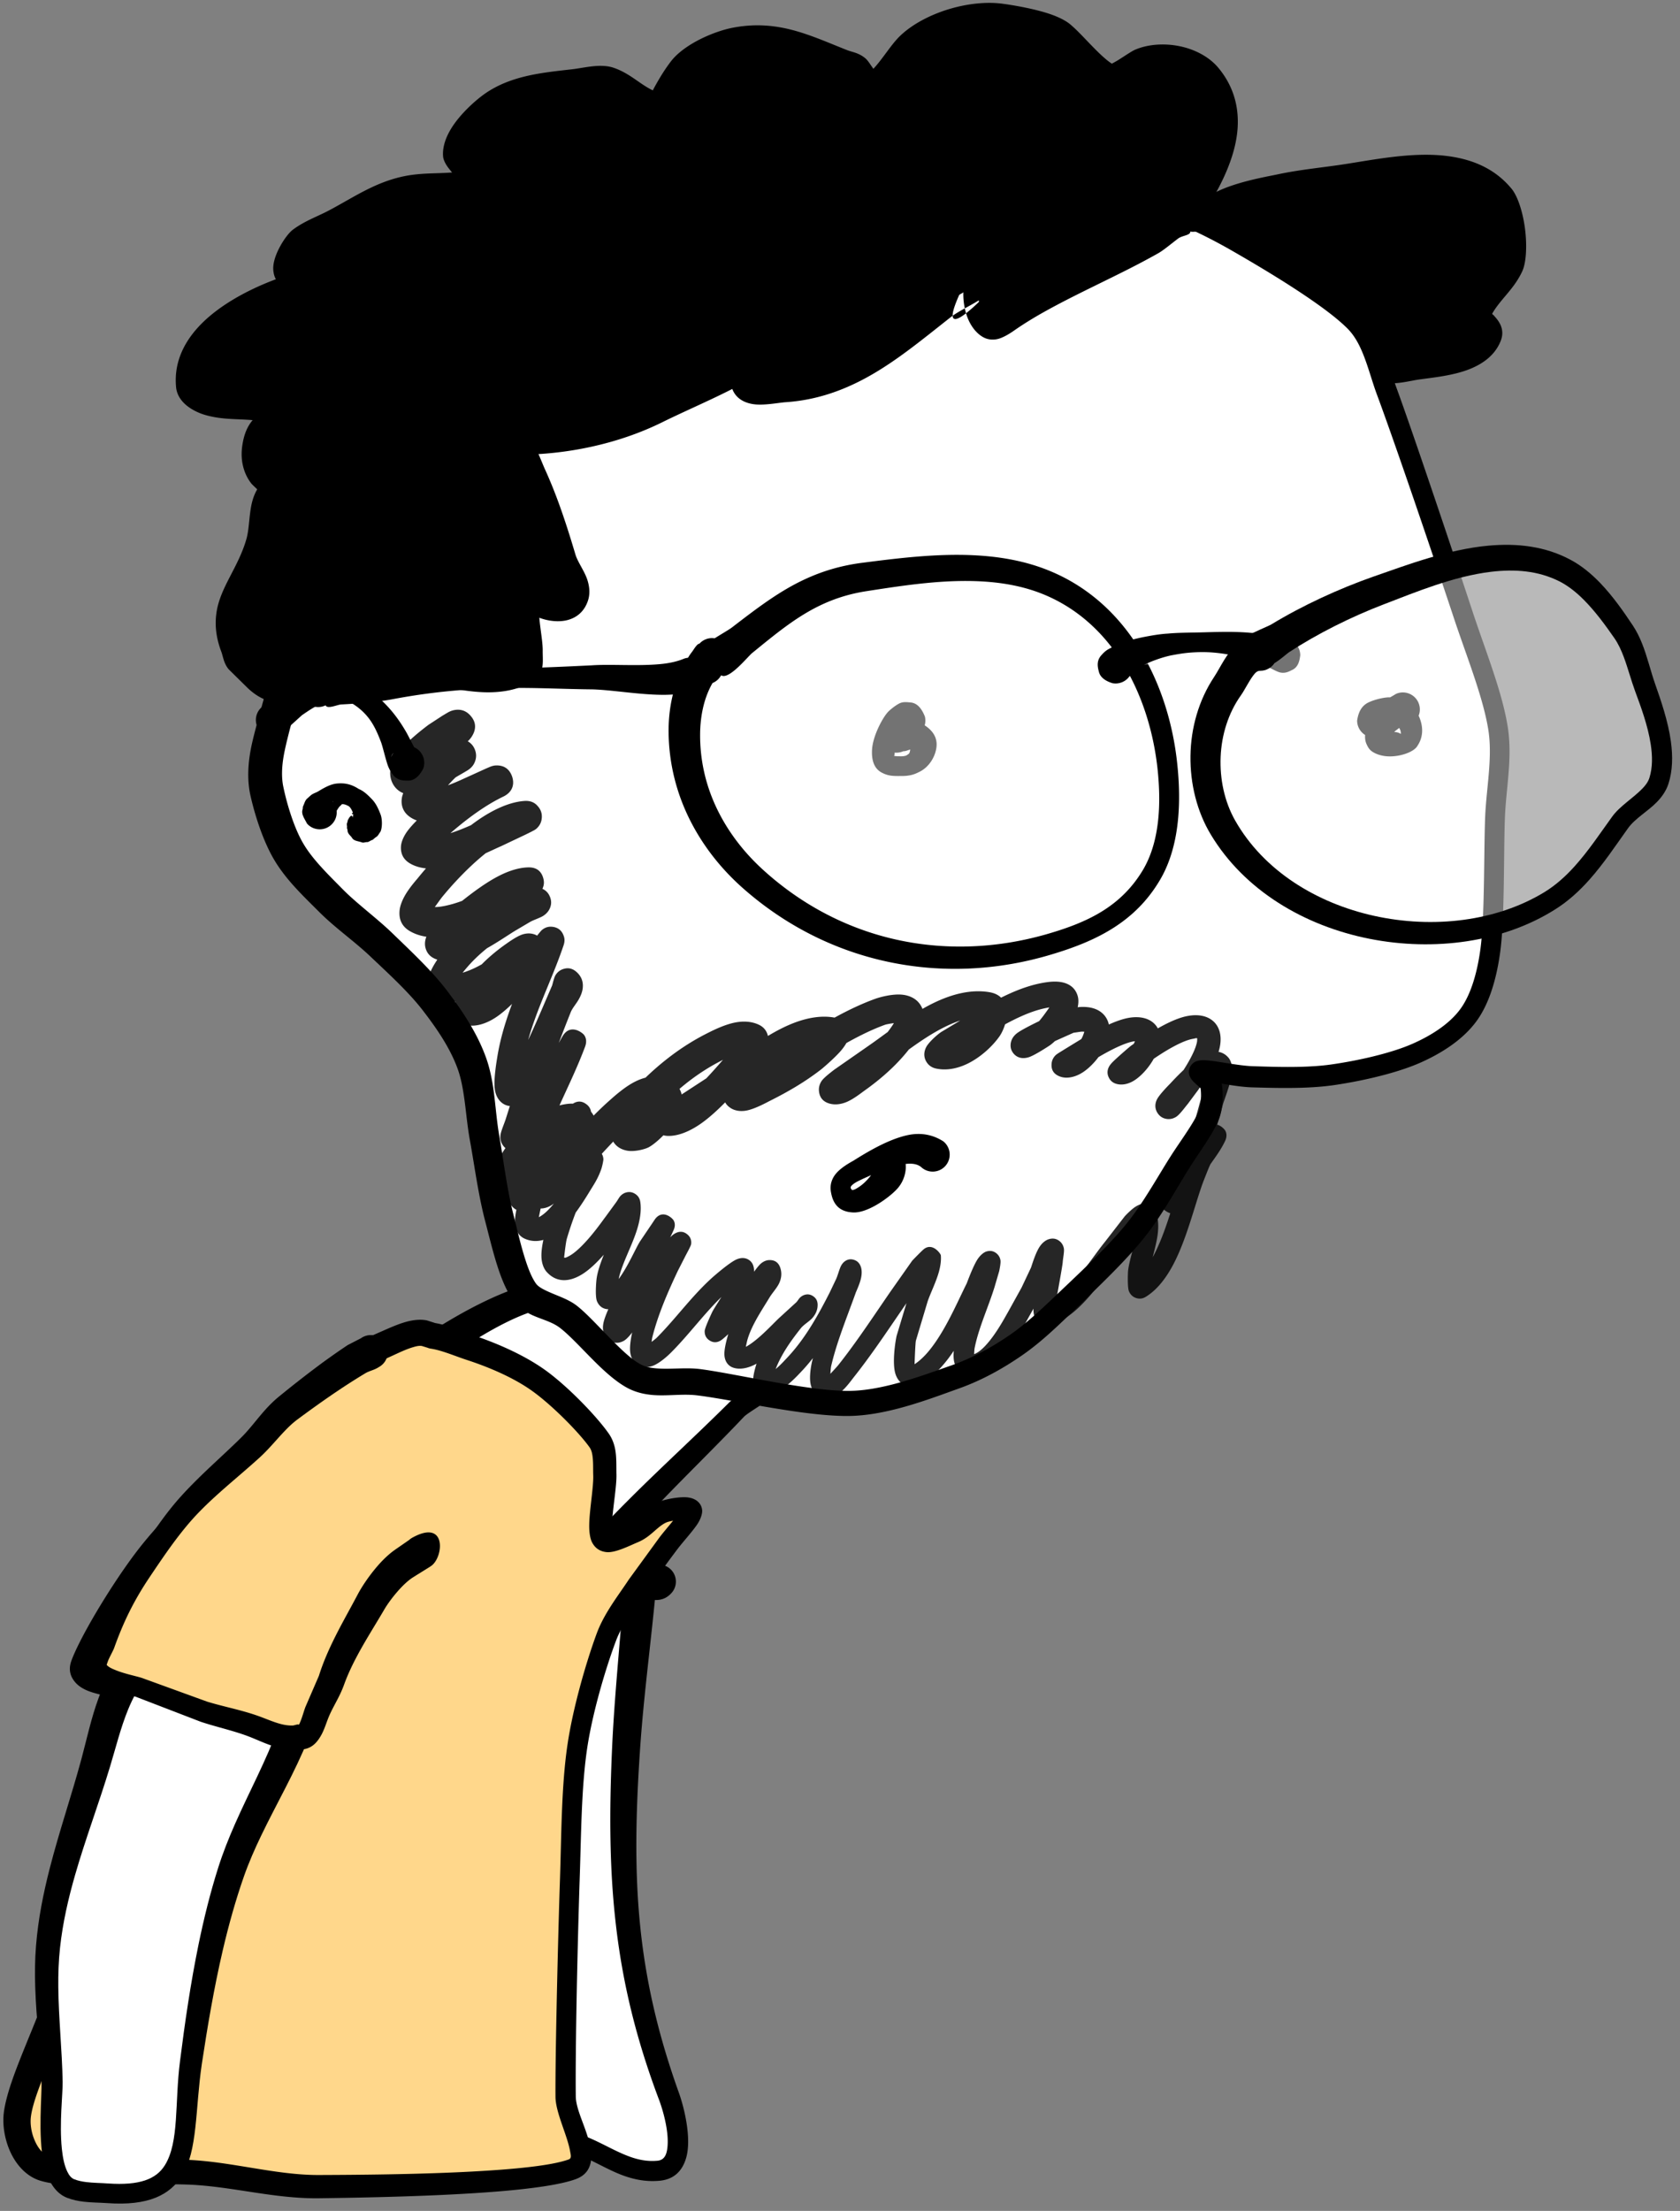<svg viewBox="0 0 1442 1897" xmlns="http://www.w3.org/2000/svg" xml:space="preserve" style="fill-rule:evenodd;clip-rule:evenodd;stroke-linejoin:round;stroke-miterlimit:2"><rect x="0" y="0" width="1442" height="1897" fill="#808080" stroke="none"/><path d="M577.668 1308.87c.036-.134-7.816 11.942-11.338 16.172-8.724 10.478-16.09 25.721-17.2 39.404-3.669 45.252-9.148 89.993-11.724 135.436-6.379 112.505-1.228 195.409 36.744 298.648 6.185 16.813 17.549 61.642-8.992 64.025-25.007 2.245-42.782-12.315-64.485-21.104-15.679-6.349-43.47-5.659-56.29-17.236-16.155-14.59-19.053-57.377-26.579-77.043-41.317-107.961-22.102-252.084 37.131-350.719 16.465-27.418 41.111-54.791 73.877-60.859 21.751-4.028 30.006 29.525 36.745 21.467" style="fill:#fff"/><path d="M548.582 1325.4c-6.375-3.523-13.756-5.21-22.306-3.501-15.235 3.035-28.967 9.875-41.074 19.244-16.858 13.046-30.64 30.87-41.1 48.803-29.771 50.943-49.185 113.362-55.8 176.872-6.625 63.6-.509 128.275 21.185 183.536 5.139 13.204 8.223 36.948 14.67 55.394 3.636 10.401 8.389 19.25 14.539 24.763 4.929 4.436 11.594 7.532 19.113 9.733 13.119 3.841 29.184 4.8 39.685 9.057 13.203 5.379 24.969 12.85 37.761 17.466 9.454 3.412 19.419 5.367 30.675 4.389 12.922-1.088 19.958-8.838 23.079-19.851 4.765-16.816-1.846-43.378-6.373-55.897-18.427-51.432-28.737-97.687-33.373-145.131-4.571-46.773-3.596-94.668.146-149.716.924-13.482 2.102-26.896 3.423-40.281 2.883-29.194 6.418-58.229 9.283-87.464a18.5 18.5 0 0 0 3.768-.151c3.62-.505 7.38-2.211 10.861-6.25 5.163-6.175 4.342-15.379-1.832-20.543a14.453 14.453 0 0 0-4.148-2.433c1.989-3.37 4.23-6.501 6.57-9.236 2.983-3.487 8.818-11.94 11.346-15.627l.436-.671a14.507 14.507 0 0 0 2.618-5.189c.119-.46-17.27-25.758-27.282-10.281-2.043 3.158-6.695 10.444-9.126 13.444a92.634 92.634 0 0 0-6.744 9.521Zm-11.315 26.526c-.271-.244-.548-.48-.832-.707-1.41-1.13-2.972-2.293-5.087-1.932-13.977 2.395-26.239 9.437-36.833 18.699-11.437 10-21.021 22.472-28.746 34.971-29.337 47.557-49.177 106.239-56.674 166.243-7.536 60.312-2.691 121.915 17.026 174.788 5.046 13.413 7.911 37.459 14.256 56.176 2.492 7.35 5.39 13.837 9.693 17.753 3.187 2.887 7.627 4.665 12.501 6.099 13.654 4.017 30.346 5.159 41.281 9.583 13.001 5.233 24.576 12.579 37.173 17.054 7.21 2.562 14.795 4.093 23.36 3.299 6.61-.63 8.161-6.483 8.624-12.914.972-13.496-4.062-30.615-7.344-39.388-19.905-52.743-31.173-100.312-36.918-149.165-5.622-47.798-5.909-96.84-3.345-153.285.617-13.74 1.509-27.417 2.516-41.069 2.334-31.624 5.362-63.088 7.519-94.796.253-3.732.883-7.564 1.83-11.409Z"/><path d="M341.752 1186.34c-9.804 3.293 22.501-23.406 27.752-27.088 22.906-16.057 53.417-34.679 79.738-43.622 26.091-8.865 47.45-27.797 76.608-30.254 55.402-4.669 115.328 43.012 141.093 89.711 6.641 12.036-29.02 28.553-34.787 34.472-39.363 40.404-81.709 78.391-118.429 121.354-18.798 21.995-40.915 43.134-55.504 68.244-4.76 8.194-7.633 17.676-11.325 26.386-.709 1.672-4.69 13.299-4.69 10.202" style="fill:#fff"/><path d="M354.324 1193.72c6.636-1.122 19.828-21.006 22.985-23.33 10.93-8.038 23.649-16.771 36.847-24.61 12.98-7.709 26.364-14.616 38.827-19.139 18.446-6.676 34.422-18.327 52.549-25.686 6.633-2.693 13.578-4.784 21.163-5.555 25.74-2.515 52.685 7.339 76.172 23.164 23.511 15.841 43.566 37.662 55.964 59.357-2.833-.054-4.674 6.123-8.647 9.03-9.524 6.97-21.159 13.25-24.343 16.458-27.995 27.883-57.358 54.615-85.39 82.6-12.177 12.156-24.119 24.517-35.547 37.366-11.593 12.967-24.358 25.595-36.012 38.985-8.272 9.504-15.942 19.408-22.405 29.981-1.759 2.866-3.292 5.885-4.74 8.967-2.879 6.127-5.24 12.589-7.995 18.666-.434.958-5.336 6.49-4.075 8.319a14.481 14.481 0 0 0-2.053 7.455c.277 10.641 7.243 13.412 9.875 14.261 2.899.936 6.072 1.313 9.486.079 1.72-.621 5.609-2.037 8.31-6.863 1.271-2.272 4.148-10.589 4.748-12.107 2.408-6.094 4.397-12.552 6.928-18.7.907-2.204 1.856-4.376 2.989-6.439 5.277-9.568 11.68-18.567 18.593-27.264 10.966-13.797 23.073-26.883 33.997-40.257 14.186-17.265 29.22-33.796 44.701-49.941 23.513-24.52 47.937-48.201 71.221-72.802 4.401-4.592 25.858-15.648 33.467-25.951 4.77-6.459 5.624-12.959 2.404-18.757-13.283-24.361-35.47-48.918-61.409-67.094-26.932-18.871-57.972-30.678-87.928-28.555-9.618.645-18.494 2.934-27.002 6.028-18.047 6.563-34.15 17.405-52.502 23.239-11.309 3.585-23.357 8.855-35.346 14.905-17.201 8.682-34.215 19.074-48.458 28.591-4.526 3.019-26.77 20.752-32.171 27.319-9.888 12.023-.624 21.592 3.973 24.073 2.002 1.081 6.214 2.723 12.896.654a14.502 14.502 0 0 0 7.928-6.447Zm101.613 237.109c.554 1.537.854 3.193.854 4.919.054-2.053-.334-3.662-.854-4.919Zm-116.02-258.954c-.863.076-1.798.277-2.809.643.93-.312 1.87-.525 2.809-.643Z"/><path d="M134.828 1449.6c-14.16-1.907-31.046-5.361-40.332-8.073-7.405-2.164-22.504-4.314-20.017-11.617 5.995-17.599 33.679-65.132 55.983-93.979 24.22-31.327 64.227-68.161 89.341-93.984 20.099-20.665 42.662-46.119 61.347-60.956 15.141-12.023 36.911-21.885 50.761-28.063 10.22-4.559 22.963-10.812 32.342-9.006 2.21.426 4.636 1.181 7.072 2.223 10.95 1.701 22.342 6.864 32.67 10.308 18.394 6.135 41.108 15.606 58.736 28.323 18.394 13.271 42.229 37.834 51.631 51.3 5.703 8.167 4.49 19.541 4.786 29.498.411 13.814-6.5 45.271-2.319 53.386 4.182 8.115 18.844-1.15 27.408-4.696 8.774-3.633 17.043-14.165 25.238-17.102 7.509-2.691 23.444-5.328 23.927-.52.484 4.808-13.955 19.623-21.026 29.368-7.686 10.595-17.296 22.404-25.093 34.198-8.63 13.053-20.647 28.028-26.686 44.12-8.606 22.929-20.109 61.58-24.946 93.459-5.245 34.568-5.244 75.927-6.526 113.951-1.691 50.188-3.962 145.584-3.624 187.179.17 20.881 25.273 55.232 5.656 62.391-35.291 12.879-163.5 14.403-217.403 14.881-35.564.316-70.534-9.598-106.017-12.011-39.352-2.676-104.616 4.2-130.093-4.045-16.115-5.215-24.795-28.609-22.771-45.425 3.263-27.106 30.151-77.5 42.348-117.212 16.243-52.886 36.79-149.436 55.112-200.104 5.999-16.589 13.903-32.347 22.495-47.792Z" style="fill:#ffd78b"/><path d="M524.941 1311.94c-.072-2.142.325-5.014.572-8.215.995-12.884 3.817-29.369 3.593-38.447-.183-7.533.28-15.794-1.375-23.143-.96-4.264-2.581-8.259-5.064-11.858-5.184-7.511-14.569-18.328-25.131-28.911-9.352-9.37-19.631-18.55-28.645-25.128-9.083-6.629-19.451-12.447-29.95-17.439-10.795-5.133-21.729-9.376-31.492-12.702-7.292-2.485-15.107-5.81-22.931-8.211-3.662-1.124-7.331-2.047-10.958-2.664.027.004-7.191-2.289-7.191-2.289-4.464-.89-9.466-.643-14.694.485-8.064 1.74-16.879 5.784-24.414 9.086-8.849 3.878-20.818 9.202-32.38 15.593-7.487 4.139-14.788 8.738-21.067 13.656-6.413 5.025-13.269 11.225-20.328 18.05-13.999 13.536-28.843 29.618-42.546 43.524-17.702 17.954-42.701 41.244-64.536 64.289-9.723 10.263-18.823 20.487-26.445 30.195-12.362 15.747-26.345 36.966-37.644 56.061-10.182 17.209-18.141 32.81-21.172 41.496-2.635 7.553-.692 13.796 4.289 19.028 2.358 2.476 5.914 4.741 10.215 6.459 4.757 1.901 10.835 3.172 14.846 4.376 5.311 1.594 12.968 3.437 21.256 5.131l.931.189a352.724 352.724 0 0 0-3.027 6.293c-3.941 8.408-7.546 16.96-10.64 25.731-5.827 16.519-11.861 37.793-17.89 60.867-12.59 48.184-25.209 104.362-35.98 140.345-8.898 29.724-26.006 65.485-35.274 92.899-3.41 10.087-5.814 19.163-6.657 26.619-1.375 12.148 1.682 27.071 8.544 38.591 5.44 9.131 13.146 16.135 22.385 19.061 7.15 2.265 17.079 3.578 28.663 4.121 30.911 1.45 74.792-2.173 104.216-.356 24.64 1.536 49.048 6.728 73.573 9.532 11.052 1.264 22.125 2.069 33.249 1.912 35.05-.482 101.378-1.587 153.393-5.818 29.257-2.379 54.11-5.848 66.999-10.608 8.933-3.299 12.753-9.661 13.274-18.08.417-6.732-1.938-15.422-5.157-24.505-3.462-9.765-8.037-20.125-8.136-28.309-.187-17.682.048-45.117.556-74.652.685-39.806 1.849-83.416 2.798-112.171.778-22.308 1.114-45.767 2.332-68.321.84-15.544 2.099-30.652 4.237-44.627 2.272-14.738 6.008-30.95 10.212-46.321 4.717-17.245 10.03-33.433 14.532-45.317 2.196-5.798 5.264-11.421 8.632-16.854 5.614-9.053 12.07-17.576 17.282-25.407l24.991-33.789c5.047-6.892 13.765-16.305 18.349-22.972 3.611-5.253 4.795-10.017 4.536-12.705-.478-4.977-4.158-9.778-12.033-10.847-6.486-.88-17.938 1.158-24.346 3.423-2.486.878-4.996 2.229-7.502 3.904-5.957 3.982-11.882 10.648-18.213 13.236-3.157 1.291-7.136 3.341-11.121 5.034-1.3.553-3.097 1.093-4.516 1.48Zm52.762-7.101c-4.243 5.276-9.382 11.127-12.737 15.795l-25.197 34.607c-5.26 8.009-11.77 16.739-17.432 25.995-3.938 6.438-7.475 13.122-10.025 19.983-4.584 12.328-9.976 29.115-14.76 46.99-4.29 16.03-8.095 32.931-10.388 48.29-2.183 14.503-3.466 30.177-4.299 46.303-1.17 22.664-1.454 46.236-2.183 68.652-.992 28.818-2.15 72.526-2.965 112.419-.606 29.717-1.031 57.322-.93 75.114.058 13.588 10.093 32.817 12.566 46.932.54 3.085 1.52 5.949-1.273 6.957-15.097 5.443-47.69 8.501-83.88 10.423-47.239 2.508-100.479 2.798-130.535 2.913-10.265.037-20.473-.827-30.657-2.105-24.855-3.117-49.569-8.632-74.554-10.473-25.655-1.904-62.288.141-91.855-.473-14.575-.303-27.278-1.151-35.452-3.853-5.313-1.757-8.874-7.015-11.371-12.755-2.849-6.55-4.05-14.107-3.241-20.441.775-6.079 2.968-13.43 5.87-21.628 9.748-27.537 27.485-63.404 36.894-93.278 11.352-36.041 24.839-92.374 38.232-140.652 6.139-22.131 12.261-42.527 18.122-58.345 2.903-7.835 6.27-15.463 9.93-22.96 3.73-7.641 7.782-15.136 11.989-22.56a14.582 14.582 0 0 0-10.797-21.542c-6.253-.795-13.063-1.894-19.459-3.102-7.331-1.384-14.113-2.886-18.817-4.222l-7.168-2.013c4.472-9.802 11.818-23.319 20.182-37.356 9.302-15.612 19.873-31.824 29.451-44.403 9.255-12.157 20.921-25.173 33.146-38.03 19.097-20.086 39.524-39.786 54.557-55.454 13.391-13.951 27.878-30.079 41.568-43.668 6.336-6.289 12.479-12.025 18.25-16.67 5.288-4.256 11.471-8.22 17.795-11.826 10.799-6.155 22.004-11.293 30.281-15.05 5.404-2.453 11.548-5.478 17.465-7.269 2.9-.878 5.67-1.626 8.111-1.172l4.807 1.478c.855.366 1.752.623 2.671.766 3.81.566 7.683 1.626 11.537 2.868 6.628 2.135 13.201 4.767 19.389 6.786 9.081 2.964 19.264 6.748 29.319 11.384 9.35 4.31 18.603 9.339 26.711 15.121 8.309 5.926 17.777 14.247 26.423 22.723 9.653 9.464 18.303 19.098 23.064 25.837 1.441 2.04 2.07 4.45 2.449 6.959.836 5.542.488 11.524.683 17.037.349 10.034-3.208 29.512-3.436 42.294-.12 6.737.838 12.138 2.453 15.237 2.72 5.222 7.003 7.806 12.404 8.36 7.525.773 19.604-5.44 27.285-8.66 2.373-.995 4.732-2.341 7.051-3.937 6.146-4.23 11.834-10.991 17.709-13.126 1.205-.438 3.046-.848 5.047-1.2Z"/><path d="M129.486 1414.4c-3.971 0-12.41 13.467-14.946 16.58-18.534 22.751-24.474 53.894-32.31 81.306-15.072 52.726-35.703 102.299-41.002 157.917-3.708 38.911 2.381 77.663 3.471 116.324.459 16.302-8.393 81.924 15.988 91.31 10.105 3.89 21.102 3.311 31.622 4.061 77.737 5.54 62.895-49.735 71.571-112.262 7.523-54.207 17.11-111.37 34.395-163.225 14.169-42.508 37.783-78.336 53.509-119.461 3.2-8.368 18.964-39.713 10.079-39.713" style="fill:#fff"/><path d="M249.229 1454.51c-.459 1.831-1.058 4.029-1.668 5.747-3.037 8.554-7.22 17.771-8.664 21.762-10.473 28.799-24.858 55.051-37.108 82.813-5.406 12.25-10.429 24.768-14.568 37.892-6.755 21.286-12.234 43.415-16.84 65.862-6.804 33.156-11.715 66.983-15.846 99.751-4.668 35.886-.562 69.363-12.981 89.425-7.481 12.085-21.796 17.551-48.645 15.719-6.19-.458-12.551-.435-18.786-1.185-3.527-.425-7.014-1.112-10.374-2.416-2.737-1.062-4.515-3.559-5.994-6.598-2.573-5.293-3.917-12.198-4.68-19.616-2.253-21.909.893-47.974.694-57.397-.488-27.064-3.459-54.193-3.733-81.368-.114-11.236.272-22.474 1.485-33.719 2.348-21.499 7.072-42.023 12.858-62.172 8.986-31.296 20.537-61.67 30.073-93.233 4.85-15.947 9.033-33.212 15.596-49.201 3.951-9.625 8.842-18.735 15.5-26.631 1.687-2.001 13.106-8.636 10.431-12.491 4.795-2.387 8.091-7.34 8.091-13.056 0-8.049-6.535-14.583-14.584-14.583-3.536.061-8.965 1.553-13.861 6.427-4.469 4.449-10.074 13.203-12.093 15.768-8.175 10.39-14.181 22.18-18.819 34.664-6.316 16.997-10.181 35.223-14.704 52.116-8.607 31.913-19.225 62.707-27.327 94.327-5.503 21.475-9.892 43.308-11.747 66.103-.998 12.06-1.095 24.09-.701 36.105.893 27.222 4.354 54.348 5.394 81.456.394 11.193-3.166 45.164 1.866 69.123 3.105 14.782 9.788 25.936 20.131 29.885 4.711 1.799 9.578 2.801 14.516 3.368 6.498.746 13.12.712 19.568 1.154 35.999 2.674 54.241-7.291 64.462-23.384 13.649-21.49 11.358-57.367 17.055-95.996 4.87-32.142 10.457-65.324 18.031-97.768 5.027-21.535 10.961-42.724 18.071-63.07 4.268-12.142 9.356-23.685 14.784-34.972 13.42-27.905 28.913-54.226 40.56-83.245 1.866-4.629 7.64-16.179 11.062-25.74 2.535-7.082 3.542-13.566 3.183-17.587-.495-5.538-3.092-9.33-6.074-11.931-2.747-2.396-6.329-3.879-10.98-3.967-8.049 0-14.584 6.535-14.584 14.584 0 2.649.709 5.135 1.95 7.275Zm10.79 7.188c.584.09 1.197.132 1.844.12-.625 0-1.24-.039-1.844-.12Z"/><path d="M318.273 1160.14c-3.426 2.453-8.352 3.604-12.211 6.041-20.004 12.634-39.899 27.321-58.604 41.869-12.335 9.595-21.138 23.173-32.358 33.843-19.901 18.923-42.431 36.747-60.069 57.912-12.733 15.28-23.919 32.448-34.797 49.119-13.095 20.068-22.416 39.459-30.282 62.085-1.439 4.141-9.207 15.738-6.472 20.661 5.436 9.784 26.546 13.16 35.776 16.153 18.902 6.129 37.04 14.885 55.798 20.876 14.745 4.709 29.973 7.602 44.444 13.189 10.681 4.123 20.01 8.899 31.623 8.899 3.716 0 8.799.906 11.72-1.978 4.931-4.871 6.895-13.883 9.401-20.11 3.697-9.186 9.11-17.603 12.332-27.14 8.119-24.036 21.713-45.122 33.819-66.922 5.989-10.784 17.869-25.967 28.085-32.856 3.79-2.557 18.056-11.78 14.529-9.67" style="fill:#ffd78b"/><path d="M351.201 1321.31c-3.524 2.464-10.214 7.048-12.62 8.757-4.916 3.493-10.227 8.532-15.143 14.299-6.623 7.773-12.717 16.701-16.507 23.901-7.058 13.398-14.658 26.538-21.268 40.209-4.589 9.491-8.742 19.205-11.943 29.411l-11.572 26.744c-1.387 3.645-2.547 8.252-4.269 12.406-.403.971-.789 1.938-1.273 2.797-1.166-.684-3.974.685-5.485.71-3.652.059-7.029-.466-10.305-1.34-5.972-1.593-11.663-4.105-17.825-6.369-4.611-1.694-9.286-3.138-13.997-4.456-10.356-2.896-20.879-5.167-31.184-8.314l-55.936-20.32c-5.303-1.706-14.638-3.472-22.482-6.652-3.149-1.276-6.159-2.564-7.831-4.588.332-1.053 1.107-3.428 1.801-4.912 1.854-3.963 3.964-7.724 4.685-9.775 3.904-10.946 8.146-21.109 13.041-30.947 4.88-9.807 10.425-19.278 16.861-28.917 6.585-9.795 13.273-19.767 20.349-29.393 4.634-6.305 9.448-12.445 14.486-18.3 6.947-8.053 14.649-15.563 22.64-22.827 12.428-11.297 25.545-21.974 37.716-33.091 8.152-7.441 15.135-16.34 22.961-24.283 2.853-2.896 5.852-5.622 9.107-8.05 9.388-6.967 19.066-13.951 28.904-20.704 9.747-6.69 19.652-13.119 29.568-19.067 2.733-1.639 6.085-2.435 8.87-3.78 1.505-.727 2.9-1.573 4.213-2.467 6.544-4.686 8.052-13.803 3.367-20.347-4.686-6.545-13.804-8.053-20.348-3.367l-11.339 5.835c-10.096 6.707-20.155 13.918-30.041 21.389-9.776 7.389-19.386 14.996-28.694 22.579-4.14 3.357-7.946 7.073-11.533 11.024-7.226 7.958-13.557 16.841-21.116 24.327-13.686 13.537-28.644 26.571-42.341 40.533-6.126 6.244-12.024 12.646-17.44 19.374-5.162 6.398-10.066 13.099-14.798 19.952-6.935 10.046-13.511 20.404-19.962 30.594-6.653 10.435-12.328 20.684-17.344 31.251-5 10.534-9.361 21.373-13.317 33.054-1.179 3.431-6.173 11.69-7.176 17.705-.646 3.872-.088 7.275 1.379 9.893 2.482 4.429 7.007 8.178 12.74 11.034 8.994 4.48 21.273 6.93 27.838 9.069l55.66 21.432c10.344 3.449 20.939 5.988 31.328 9.222 4.176 1.301 8.308 2.737 12.38 4.386 6.67 2.701 12.841 5.595 19.328 7.554 4.995 1.509 10.167 2.444 15.787 2.536 3.357.055 7.551.399 11.103-.443 3.013-.715 5.68-2.172 7.96-4.339 2.331-2.215 4.256-5.024 5.91-8.132 2.61-4.905 4.32-10.826 6.243-15.35 2.647-6.229 6.136-12.056 9.113-18.177 1.477-3.038 2.822-6.145 3.978-9.359 3.249-8.967 7.35-17.447 11.81-25.721 7.073-13.122 15.115-25.669 22.618-38.502 2.752-4.707 6.874-10.312 11.409-15.519 4.214-4.837 8.847-9.269 13.109-11.995 2.817-1.801 11.324-7.032 14.282-8.912.772-.491 1.3-.867 1.542-1.038 10.661-7.547 13.459-40.923-16.675-23.945a14.553 14.553 0 0 0-2.322 1.721ZM1034.57 196.432c0-22.422 50.297-31.004 64.319-34.324 18.273-4.327 36.539-6.414 55.024-9.564 41.861-7.134 103.501-23.739 136.605 15.196 9.361 11.011 14.176 48.643 8.349 61.479-6.237 13.737-17.87 22.734-25.236 35.345-6.382 10.927 11.241 13.553 6.261 25.101-9.675 22.43-43.98 23.934-63.749 26.467-6.474.83-21.049 4.552-27.7 1.538-15.045-6.817-30.764-36.11-42.691-47.473-26.281-25.038-59.449-39.175-87.084-61.303-6.905-5.529-10.233-14.945-15.373-19.462"/><path d="M1040.7 209.661c1.134 1.7 2.353 3.393 3.746 4.93 1.695 1.87 3.489 3.651 5.507 5.183 20.054 15.289 42.728 26.561 63.916 40.474 8.348 5.481 16.462 11.366 23.997 18.221 8.03 7.345 17.866 22.693 28.001 33.816 6.093 6.688 12.356 12.038 18.38 14.636 3.307 1.43 7.793 2.132 12.762 1.896 7.199-.342 15.742-2.417 20.359-3.09 12.356-1.765 30.102-3.343 44.551-9.227 11.605-4.725 21.219-12.056 25.942-23.397 1.683-3.988 1.876-7.424 1.286-10.48-.708-3.664-2.618-6.855-5.05-9.749-.687-.817-1.407-1.614-2.09-2.417-.447-.525-1.535-.78-1.055-1.615 5.026-8.616 12.138-15.471 18.015-23.426 2.895-3.919 5.534-8.064 7.65-12.677 3.4-7.376 4.17-21.903 2.375-36.193-1.801-14.33-6.263-28.231-11.608-34.647-14.76-17.86-34.823-25.69-56.662-28.201-29.677-3.412-62.875 3.61-88.746 7.504-13.041 1.934-25.953 3.35-38.858 5.38-5.723.9-11.436 1.933-17.161 3.159-10.244 2.165-38.148 6.888-55.561 16.854-12.795 7.323-20.121 17.869-20.413 29.837 0 8.049 6.535 14.583 14.583 14.583 2.191 0 4.27-.484 6.134-1.354Zm19.392-22.006c2.016 3.553 3.998 7.587 7.283 10.36 18.788 15.79 40.354 27.728 60.318 42.218 9.069 6.582 17.844 13.618 25.936 21.691 8.1 8.038 17.879 24.441 28.047 36.507 3.678 4.365 7.217 8.211 10.955 9.988 1.469.696 3.698.456 6.03.298 6.022-.408 12.516-1.766 16.248-2.179 11.175-1.268 27.255-1.937 40.414-6.885 7.166-2.694 13.533-6.573 16.592-13.427.317-.72-.12-1.186-.459-1.642-.853-1.148-1.843-2.228-2.742-3.328-2.603-3.185-4.522-6.586-4.917-10.433-.317-3.081.158-6.562 2.505-10.537 5.342-9.134 12.826-16.449 19.032-24.908 2.194-2.99 4.191-6.155 5.775-9.679 2.454-5.491 2.137-16.29.641-26.849-1.471-10.385-4.132-20.688-8.107-25.269-11.864-13.567-27.796-18.945-44.839-20.331-27.962-2.272-58.827 6.039-82.962 10.636-12.869 2.479-25.632 4.435-38.362 7.003a292.998 292.998 0 0 0-15.667 3.585c-6.648 1.745-21.878 4.928-35.428 10.359a78.66 78.66 0 0 0-6.293 2.822Z"/><path d="M229.041 678.693c3.034 14.154 9.436 36.064 18.587 51.718 9.15 15.654 23.237 29.036 36.315 42.205 13.333 13.426 29.717 24.926 43.687 38.356 14.901 14.324 32.827 30.714 45.716 47.585 12.6 16.493 24.555 34.124 31.618 53.641 7.085 19.579 7.121 42.58 10.894 63.833 3.916 22.063 6.944 46.559 12.605 68.541 5.558 21.581 11.481 49.156 21.361 63.351 8.332 11.971 26.364 12.929 37.921 21.824 15.862 12.21 38.611 42.058 57.25 51.431 16.319 8.205 36.459 2.556 54.585 4.806 30.852 3.829 93.817 18.924 130.525 18.171 30.843-.633 66.047-14.342 89.724-22.69 18.571-6.547 36.132-16.211 52.338-27.396 16.646-11.488 32.342-26.974 47.533-41.531 17.055-16.342 39.237-37.233 54.796-56.524 14.788-18.335 28.055-42.716 38.558-59.219 8.361-13.137 20.066-28.809 24.463-39.8 3.247-8.114 3.045-19.819 1.923-26.148-.853-4.809-13.45-10.897-8.654-11.822 5.981-1.153 29.611 4.483 44.543 4.902 18.853.529 45.943 1.535 68.574-1.731 23.427-3.381 52.516-9.934 71.992-18.554 17.006-7.526 34.307-18.423 44.864-33.163 10.557-14.741 15.905-36.022 18.478-55.279 3.737-27.975 2.841-80.909 3.944-112.569.898-25.795 6.637-51.882 2.669-77.386-4.54-29.177-19.234-65.339-29.907-97.672-15.939-48.281-50.215-149.987-65.727-192.019-7.628-20.67-11.783-44.579-27.343-60.177-21.416-21.47-70.925-51.176-101.153-68.64-25.395-14.672-52.304-27.147-80.218-36.147-32.151-10.366-75.572-21.822-112.691-26.052-36.437-4.152-73.488-2.567-110.018.674-43.349 3.845-101.363 8.778-150.073 22.399-49.561 13.859-104.73 37.251-147.295 60.755-39.288 21.695-80.911 56.365-108.096 80.27-20.966 18.437-42.46 44.671-55.011 63.16-9.718 14.316-14.204 31.582-20.295 47.777-6.212 16.519-13.562 33.638-16.981 51.335-4.344 22.479-4.089 55.978-9.081 83.54-5.269 29.096-18.717 70.331-22.537 91.039-2.008 10.886-2.703 22.383-.383 33.206Z" style="fill:#fff"/><path d="M1048.64 929.786c5.332.891 11.238 1.894 16.729 2.495 3.436.376 6.73.642 9.705.719 11.744.305 26.646.782 41.708.326 9.652-.293 19.367-.966 28.396-2.288 14.005-2.051 29.985-5.214 44.825-9.257 10.79-2.939 20.985-6.347 29.444-10.112 10.741-4.781 21.58-10.844 30.968-18.259 6.686-5.28 12.644-11.242 17.384-17.889 4.778-6.701 8.612-14.606 11.631-23.087 4.112-11.553 6.73-24.19 8.309-36.098 1.24-9.342 1.986-21.4 2.45-34.534.937-26.519.747-57.531 1.473-78.875.614-18.05 3.588-36.245 3.969-54.282.174-8.272-.178-16.512-1.458-24.695-1.501-9.69-4.072-20.127-7.251-30.936-6.529-22.203-15.653-46.041-22.92-68.101-9.177-27.94-24.477-73.741-38.703-115.563-10.408-30.596-20.237-59.067-26.756-76.869-4.55-12.431-7.88-26.006-13.105-38.302-3.985-9.376-9.048-18.03-16.157-25.195-9.345-9.417-23.849-20.406-39.875-31.287-21.344-14.492-45.409-28.855-62.996-39.078-12.935-7.533-26.261-14.503-39.908-20.755-13.705-6.28-27.736-11.829-42.027-16.493-16.622-5.425-36.223-11.146-56.433-16.037-19.498-4.718-39.56-8.654-58.087-10.833-18.659-2.194-37.479-2.915-56.316-2.696-18.625.217-37.265 1.361-55.776 2.929-26.747 2.259-59.032 4.915-91.324 9.728-20.75 3.093-41.498 7.083-60.825 12.4-24.91 6.852-51.215 16.069-76.695 26.483-26.123 10.678-51.372 22.625-73.339 34.616-15.517 8.471-31.398 18.894-46.662 29.91-24.234 17.489-46.897 36.481-63.97 51.348-10.449 9.099-21.035 20.039-30.675 31.078-10.529 12.057-19.916 24.238-26.768 34.227-4.436 6.467-7.939 13.466-10.973 20.72-4.058 9.7-7.225 19.885-10.964 29.682-3.842 10.067-8.093 20.357-11.654 30.861-2.514 7.418-4.68 14.944-6.191 22.566-1.071 5.403-1.898 11.403-2.598 17.794-2.218 20.27-3.02 44.812-6.939 65.824-1.024 5.486-2.361 11.419-3.866 17.565-6.469 26.422-15.969 56.555-19.158 73.338-1.172 6.169-1.949 12.515-2.138 18.853-.202 6.746.293 13.481 1.657 20.023 1.728 7.864 4.437 17.979 8.04 28.214 3.408 9.68 7.603 19.455 12.458 27.665 4.167 7.046 9.202 13.697 14.729 20.058 7.51 8.643 15.924 16.772 23.986 24.808a207.235 207.235 0 0 0 9.113 8.517c11.359 10.033 23.946 19.327 35.011 29.856 8.868 8.439 18.821 17.601 28.126 27.169 5.916 6.083 11.574 12.322 16.46 18.651 6.051 7.839 11.965 15.939 17.208 24.413 5.037 8.141 9.473 16.616 12.756 25.546 1.951 5.308 3.305 10.906 4.36 16.656 2.691 14.674 3.588 30.24 6.277 44.957 2.814 15.451 5.2 32.096 8.352 48.237 1.406 7.203 2.96 14.309 4.761 21.177 3.851 14.68 7.906 32.062 13.165 46.337 2.999 8.14 6.418 15.35 10.28 20.846 3.689 5.251 8.575 9.135 14.215 12.177 8.324 4.491 18.852 6.431 26.384 12.175 10.686 8.148 24.523 24.439 38.098 36.797 7.266 6.615 14.514 12.192 21.227 15.53 6.308 3.137 13.035 4.731 20.025 5.376 12.469 1.15 25.892-1.16 38.37.332 21.385 2.557 58.226 10.464 91.023 14.758 15.113 1.978 29.404 3.2 41.12 2.907 12.655-.308 25.997-2.64 39.051-5.961 19.9-5.063 39.122-12.392 53.913-17.669 9.76-3.482 19.255-7.774 28.433-12.685 9.066-4.851 17.827-10.297 26.23-16.143 7.05-4.904 13.94-10.487 20.689-16.424 9.557-8.406 18.841-17.52 27.942-26.306 10.299-9.937 22.455-21.542 33.911-33.447 7.752-8.057 15.188-16.25 21.543-24.178 5.883-7.338 11.538-15.599 16.876-23.971 8.229-12.905 15.7-26.066 22.134-36.243 5.552-8.783 12.578-18.694 17.962-27.601 3.016-4.989 5.542-9.706 7.173-13.819 1.865-4.702 2.865-10.365 3.17-15.868.308-5.571-.063-10.951-.712-14.808Zm-18.119 3.959c.354 2.684.498 6.171.277 9.766-.213 3.469-.752 7.059-1.945 10.017-1.327 3.286-3.421 7.024-5.861 11.005-5.376 8.774-12.389 18.525-17.931 27.175-6.483 10.119-14.019 23.212-22.31 36.043-5.005 7.747-10.291 15.398-15.796 22.181-6.054 7.459-13.137 15.159-20.516 22.728-11.356 11.649-23.414 22.981-33.622 32.695-8.944 8.506-18.062 17.338-27.448 25.47-6.201 5.373-12.519 10.433-18.987 14.862-7.792 5.335-15.909 10.303-24.307 14.716-8.304 4.364-16.886 8.176-25.706 11.248-14.313 4.987-32.905 11.964-52.149 16.705-11.49 2.831-23.217 4.859-34.336 5.044-10.765.173-23.877-1.126-37.743-3.068-32.857-4.601-69.738-12.852-91.163-15.608-12.654-1.629-26.3.536-38.947-.744-4.123-.418-8.119-1.275-11.827-3.16-5.051-2.569-10.37-6.995-15.817-12.044-13.994-12.97-28.33-29.921-39.36-38.49-8.431-6.549-20.049-9.314-29.385-14.459-2.277-1.255-4.378-2.693-5.856-4.837-3.685-5.346-6.572-12.931-9.209-21.261-3.906-12.339-7.033-26.245-10.07-38.259-2.149-8.504-3.88-17.398-5.431-26.371-2.408-13.93-4.375-28.05-6.665-41.296-2.542-14.755-3.284-30.341-5.829-45.053-1.254-7.249-2.934-14.299-5.322-21.002-3.042-8.541-6.942-16.756-11.403-24.696-6.41-11.409-14.012-22.233-21.868-32.625-5.416-7.164-11.681-14.253-18.256-21.153-9.455-9.921-19.571-19.441-28.59-28.198-11.198-10.874-23.94-20.528-35.444-30.899a179.205 179.205 0 0 1-7.808-7.441c-7.512-7.641-15.38-15.348-22.366-23.555-4.33-5.086-8.303-10.37-11.549-15.988-3.89-6.733-7.163-14.764-9.861-22.683a217.518 217.518 0 0 1-6.815-24.873c-.948-4.306-1.288-8.749-1.204-13.2.092-4.817.65-9.642 1.49-14.338 2.949-16.479 12.001-46.091 18.063-72.05 1.563-6.693 2.94-13.154 3.988-19.124.994-5.661 1.784-11.557 2.434-17.559 2.514-23.192 2.837-48.062 6.19-65.904 1.221-6.49 3.021-12.897 5.097-19.221 3.353-10.217 7.391-20.226 11.021-30.021 3.549-9.578 6.518-19.536 10.378-29.022 2.291-5.631 4.893-11.097 8.274-16.13 6.288-9.361 14.928-20.779 24.622-32.099 8.78-10.254 18.414-20.442 27.957-28.916 16.464-14.62 38.317-33.313 61.721-50.551 14.333-10.557 29.243-20.579 43.84-28.732 21.143-11.809 45.461-23.615 70.646-34.177 24.536-10.289 49.888-19.407 73.909-26.233 18.455-5.245 38.285-9.213 58.119-12.341 31.769-5.011 63.549-7.882 89.877-10.329 17.995-1.669 36.118-2.941 54.235-3.289 17.957-.345 35.906.21 53.711 2.174 17.786 1.962 37.054 5.617 55.788 10.009 19.717 4.622 38.847 10.058 55.074 15.225 13.628 4.341 27.015 9.526 40.096 15.408 13.128 5.903 25.95 12.5 38.404 19.637 17.333 9.953 41.055 23.933 62.102 38.061 14.972 10.051 28.587 20.133 37.332 28.854 5.522 5.506 9.345 12.252 12.461 19.479 5.17 11.99 8.454 25.254 12.965 37.378 6.574 17.679 16.523 45.945 27 76.342 14.373 41.7 29.747 87.397 38.994 115.266 7.239 21.884 16.335 45.527 22.842 67.554 2.968 10.047 5.393 19.743 6.8 28.752 1.115 7.203 1.389 14.456 1.223 21.735-.407 17.965-3.409 36.083-4.05 54.061-.76 21.337-.62 52.339-1.6 78.848-.462 12.506-1.169 23.987-2.365 32.88-1.207 8.98-3.034 18.424-5.787 27.367-2.724 8.852-6.342 17.211-11.229 24.005-4.796 6.668-11.17 12.415-18.235 17.373-7.247 5.085-15.232 9.327-23.14 12.807-9.564 4.209-21.549 7.868-33.976 10.891-12.075 2.937-24.567 5.259-35.74 6.848-8.382 1.191-17.398 1.763-26.351 1.997-14.699.384-29.236-.153-40.693-.498-12.259-.378-30.428-4.354-39.656-5.051-2.952-.222-5.312-.112-6.884.186-4.116.78-6.022 2.98-7.091 4.699-1.317 2.119-1.816 4.531-1.231 7.268.362 1.692 1.759 4.504 4.697 7.158l5.103 4.631Z"/><path d="M225.449 606.102c-5.791 4.335-7.587 12.416-3.917 18.867 2.43 3.333 4.911 6.321 9.012 6.916 1.415.205 2.942.754 4.671.444 1.443-.257 5.362-.155 8.796-3.673 1.064-1.09 4.342-5.011 4.342-5.011s-.629.385-.802.541l11.559-10.471c5.284-3.648 12.145-8.43 19.709-11.243 6.234-2.319 12.754-3.847 18.302-1.684 7.55 3.632 13.778 8.514 18.675 14.556 5.091 6.281 8.378 13.826 11.37 21.739 1.479 4.191 3.543 13.258 5.527 19.168 1.229 3.664 3.021 6.287 4.182 7.961 3.979 5.736 9.709 5.566 13.47 5.58 4.246.016 9.003-2.561 12.927-10.339 2.628-7.227-.823-15.194-7.736-18.285-2.712-4.925-5.614-11.023-7.473-14.045-5.301-9.086-11.37-17.171-18.519-24.237-7.237-7.152-15.318-13.465-25.435-17.68-7.369-3.72-16.139-3.883-25.128-2.616-11.47 1.617-23.215 6.279-31.725 10.178l-15.759 8.997c-.962.54-6.773 2.496-6.048 4.337Zm112.323 39.793a7.662 7.662 0 0 0-1.911 3.591 14.445 14.445 0 0 1 1.911-3.591Zm20.577-.021.025.037c.092.135.358.261.358.261l-.383-.298Zm-114.01-38.605c.98.941 1.839 2.038 2.544 3.276-.583-1.36-1.495-2.388-2.544-3.276Zm-7.358-3.822c1.469.284 2.892.793 4.212 1.512-1.099-.758-2.503-1.289-4.212-1.512ZM288.955 695.667c1.192-1.788 1.985-3.427 3.332-4.395.569-.408.824-1.222 1.495-1.267 1.617-.108 3.39.574 5.59 1.741 1.587 1.231 2.485 3.146 3.35 5.036.062.137.116.275.159.416-.218.204-.429.418-.635.641-.121.232-.303.481-.18.549.407.227.746.189 1.028.016.084 1.271-.246 2.595-.31 3.893.064-.791.003-1.861-.74-2.294-.79-.461-1.606.798-1.944 1.148-.663.687-.802 1.374-1.041 1.669-.827 1.024-.608 2.139-.927 2.751-.852 1.637-.089 3.153-.293 4.278-.177.981.458 1.769.464 2.607.023 3.027 2.651 4.46 3.914 6.527 1.65 2.7 5.089 2.595 8.602 3.866 1.256.454 2.665-.379 4.44-.32 1.183.04 2.381-1.232 4.565-1.94.434-.141 1.277-1.341 3.826-2.937a14.48 14.48 0 0 0 2.181-3.071c2.26-2.019 2.689-11.367.696-16.067-1.801-4.712-3.847-9.231-7.452-12.934-3.378-3.471-6.82-6.848-11.151-8.621-7.153-4.667-12.923-5.116-18.312-4.711-5.316.4-10.21 2.948-16.902 7.012-.912.512-2.487 1.092-4.086 1.911-1.915.981-3.204 2.568-4.698 3.776-2.24 1.81-2.596 4.5-3.693 6.615-.488.943-.242 1.996-.543 2.978-1.235 4.031 1.421 7.463 3.853 12.148 5.352 6.012 14.578 6.546 20.589 1.194 3.588-3.194 5.225-7.768 4.823-12.215Zm-2.761-7.299c-.188-.414-.448-.792-.868-1.075.309.347.599.705.868 1.075ZM793.691 622.344c.704-2.391.799-4.995.156-7.588-3.114-7.678-6.996-11.618-12.478-12.046-2.874-.224-6.275-.803-9.607.946-3.677 1.93-8.397 5.784-10.026 7.734-4.502 5.131-12.741 20.44-13.267 32.327-.391 8.817 1.87 16.027 8.739 19.391 2.468 1.285 5.027 2.095 7.709 2.432 2.874.361 5.85.324 8.703.269 2.818.081 5.241-.175 7.613-.626 2.577-.49 5.036-1.428 7.81-2.86 8.916-4.262 14.476-14.242 14.872-22.752.304-6.524-2.837-12.406-10.224-17.227Zm-12.398 20.786c-1.421.263-4.308 1.677-5.843 1.403a14.652 14.652 0 0 1-7.486 1.22c-.163 1.124.088 2.564-.76 2.642h-.086c.395.163.807.272 1.233.329 1.746.231 3.543.183 5.269.215 1.348-.039 2.512-.162 3.622-.482.905-.261 1.66-.864 2.583-1.501 1.082-.796 1.212-2.449 1.468-3.826Zm-.435-2.815c.11-.101.2-.214.267-.34l-.267.34ZM1193.19 598.338c-3.99-.221-12.51 1.528-18.38 4.273-6.939 3.244-9.037 9.743-9.941 15.657 0 5.215 2.744 9.795 6.868 12.371-.201 2.725.076 5.378 1.258 7.908.981 2.212 2.181 4.401 4.334 5.988 3.268 2.408 8.537 4.283 14.579 4.459 10.492.306 22.031-3.975 24.784-9.131 5.677-8.513 4.602-17.954.975-25.769a14.527 14.527 0 0 0-.204-11.267c-3.247-7.365-11.862-10.708-19.227-7.461a116.27 116.27 0 0 1-5.046 2.972Zm7.782 26.259-.328.239c-1.131.921-2.59 1.95-4.008 3.193 2.283.101 4.503.695 5.666 1.775.285-1.885-.354-3.694-1.33-5.207ZM777.324 998.714c5.518-.665 10.613-.074 14.136 3.374 6.288 5.024 15.473 3.997 20.497-2.291 5.024-6.288 3.997-15.472-2.291-20.496-8.747-5.603-18.862-7.686-29.977-5.447-16.929 3.41-36.007 15.017-47.175 22.057-5.799 3.202-13.657 7.959-17.174 14.272-2.16 3.879-3.071 8.287-1.941 13.495 2.364 12.747 10.308 16.239 18.869 16.643 13.615.643 33.668-14.859 38.908-21.552 4.914-6.093 6.64-13.476 6.243-19.126a14.109 14.109 0 0 0-.095-.929Zm-29.61 9.593c-2.559 1.13-4.912 2.206-6.987 3.128-2.744 1.363-6.462 2.847-9.112 5.22-.854.764-1.699 1.626-1.368 2.875.258.847 1.285 1.445 1.443 1.934a.655.655 0 0 0 .036-.221c-.032-.383.731-.273 1.132-.395 1.337-.407 2.613-1.264 3.969-2.113 4.367-2.734 8.377-7.046 10.887-10.428Zm6.454 2.969c.159.082.336.143.533.18l-.533-.18Z"/><path d="M438.991 380.509c7.207 5.161 12.548 20.655 16.13 28.176 10.919 22.925 19.081 46.825 26.755 71.036 2.995 9.449 14.571 21.688 11.189 32.101-3.914 12.053-18.956 10.593-28.075 6.489-.796-.358-11.935-6.049-12.334-4.952-4.032 11.089 2.465 33.08 2.465 45.085 0 6.183 2.24 14.251-3.984 17.755-33.822 19.037-76.397-3.327-112.701 1.877-12.752 1.828-26.386.312-38.895 2.564-28.229 5.083-56.733 28.185-82.343 2.388-4.617-4.651-10.261-9.172-14.422-14.17-2.922-3.509-3.39-8.643-4.934-12.808-14.298-38.568 12.634-57.241 22.577-91.185 3.859-13.171 1.523-34.772 12.334-44.569 2.279-2.065-8.069-10.075-9.107-11.441-5.449-7.175-6.976-16.102-5.503-25.101 2.86-17.477 10.068-19.504 22.39-28.686 3.135-2.336 8.316-10.354 11.952-11.441 15.539-4.646 37.549-.093 52.747 3.245 26.149 5.742 52.785 9.734 79.498 9.734 15.251 0 34.471-.318 48.764 6.143 5.976 2.701 18.386 11.397 7.017 14.175"/><path d="M220.79 419.854c-1.768 2.973-3.124 6.292-4.125 9.866-2.937 10.483-2.542 23.483-5.094 32.553-7.049 24.861-22.845 41.868-25.842 63.917-1.324 9.74-.518 20.384 4.159 32.808 1.116 2.993 1.716 6.465 2.987 9.522.867 2.086 1.968 4.029 3.405 5.747l14.927 14.709c12.33 12.491 25.268 15.504 38.509 14.343 16.735-1.467 34.145-10.981 51.39-13.99 2.255-.389 4.552-.63 6.873-.796 10.467-.747 21.386-.022 31.751-1.428 24.88-3.288 52.573 6.724 78.417 6.916 13.295.099 26.122-2.171 38.115-8.717 4.418-2.411 6.945-5.895 8.433-9.892 1.853-4.977 1.056-11.541 1.127-16.968.113-7.326-2.054-18.335-2.914-28.408 7.417 2.84 16.823 4.034 24.514 1.914 7.735-2.133 14.049-7.243 17.176-16.383 1.948-5.694 1.543-11.749-.4-17.884-2.397-7.569-8.313-15.352-10.244-21.79-4.427-14.861-9.051-29.598-14.339-44.101-3.587-9.839-7.498-19.554-11.852-29.128-2.462-5.414-5.791-14.612-9.945-21.812 1.605-3.152 2.158-6.479 1.614-9.97-.481-3.081-1.789-6.604-4.514-9.859-3.701-4.423-10.859-9.14-15.593-11.174-7.03-3.02-14.96-4.847-23.182-5.747-10.652-1.166-21.776-.93-31.413-.762-12.818.218-25.629-.502-38.389-1.933-12.928-1.451-25.796-3.585-38.555-6.161-9.599-1.944-21.754-4.283-33.47-4.789-8.914-.384-17.593.237-25 2.571-2.079.655-4.537 1.96-6.899 4.099-2.939 2.662-6.131 7.566-8.347 9.269-8.867 6.813-15.204 10.574-19.608 17.287-2.903 4.424-5.2 10.012-6.458 18.412-.864 5.73-.797 11.424.372 16.82 1.242 5.731 3.614 11.156 7.353 15.953.404.518 2.891 2.92 5.061 4.986Zm204.806-45.107c-3.992-1.611-8.405-2.632-12.948-3.297-9.436-1.38-19.343-1.429-27.918-1.579-13.928-.237-27.816-1.479-41.62-3.504-13.578-1.993-27.07-4.696-40.431-7.869-8.504-2.015-19.262-4.547-29.698-5.324-5.7-.424-11.291-.413-16.189.758-1.533 1.68-7.492 8.145-9.796 9.809-5.756 4.158-10.375 6.5-13.79 10.05-2.434 2.53-3.903 5.878-4.925 11.622-.567 3.212-.678 6.416-.096 9.469.516 2.71 1.506 5.313 3.154 7.634.886.81 4.549 4.184 6.494 6.356 2.218 2.476 3.771 5.002 4.377 6.865 1.641 5.046.251 8.991-2.91 11.784-3.039 2.686-4.28 6.891-5.239 11.353-2.085 9.699-2.378 20.647-4.793 28.583-6.288 20.755-18.887 35.737-24.526 53.113-3.059 9.426-3.636 19.678 1.054 32.531l3.476 10.349 13.918 13.63c8.031 8.045 16.395 10.049 24.964 9.226 16.28-1.563 33.067-11.244 49.823-14.355 2.822-.529 5.697-.883 8.606-1.134 10.069-.869 20.597-.265 30.559-1.77 25.54-3.948 54.302 5.414 80.913 4.973 9.357-.155 18.409-1.727 26.787-6.279-.103-1.705-.388-6.705-.422-9.297-.123-7.954-3.288-20.325-4.117-30.889-.542-6.925-.041-13.25 1.635-18.094.961-2.778 5.622-9.602 15.123-7.056 3.463.927 11.96 4.996 12.696 5.314 2.35 1.013 5.306 1.708 8.156 1.734 1.434.013 3.139.183 3.619-1.377.485-1.576-.769-3.059-1.54-4.724-3.217-6.941-8.221-13.9-10.194-19.802-3.983-11.848-8.089-23.609-12.589-35.212-4.423-11.406-9.253-22.637-14.73-33.632-1.835-3.684-4.136-9.326-6.882-14.673-1.577-3.071-3.025-6.239-5.096-7.667-5.675-4.063-7.563-11.459-4.905-17.619Zm11.045-11.878.408-.111a4.657 4.657 0 0 0-.408.111Z"/><path d="M1023.94 184.304c-11.719-2.628-27.274 15.091-37 20.665-31.556 18.083-65 32.567-96.765 50.542-9.565 5.412-18.925 11.221-27.888 17.59-2.385 1.695-8.441 6.272-11.764 4.782-8.559-3.838-12.579-23.313-10.057-31.25.961-3.021 2.727-5.687 4.366-8.367.926-1.513 3.515-6.165 2.658-4.611-7.021 12.724-28.255 19.936-39.277 28.691-40.915 32.502-79.245 67.129-134.709 71.207-8.548.628-29.859 6.273-34.154-3.415-4.667-10.529 8.901-22.433 15.936-28.005.368-.292 7.452-6.276 7.78-5.979 2.092 1.896-18.03 15.929-19.351 16.734-25.395 15.47-53.493 26.84-80.066 40.127-36.208 18.104-79.478 27.324-120.106 27.324-4.268 0-12.558-3.436-12.896-8.367-.157-2.28-.892-7.678.375-9.734.685-1.109 6.542-7.471 4.178-3.925-21.231 31.847-75.629 31.013-108.529 22.707-7.178-1.812-15.843-1.513-22.196-5.803-8.095-5.466-9.639-11.989-13.284-20.495-.547-1.275-.496-8.515-1.708-8.877-5.382-1.609-13.117 2.878-18.024 4.271-12.535 3.56-24.721 8.433-37.375 4.606-17.672-5.344-37.692-1.626-56.163-7.17-6.797-2.039-17.351-7.436-18.212-16.053-4.236-42.351 43.024-69.604 77.027-82.818 12.064-4.688 23.628-9.595 36.43-11.782 4.085-.698 7.97-1.317 11.952-2.388 2.208-.593 8.928-1.707 6.642-1.707-13.276 0-26.403 9.771-40.602 6.829-18.072-3.743-1.409-30.574 5.122-35.521 9.137-6.92 20.304-10.742 30.358-16.047 20.683-10.915 38.442-23.413 61.854-28.175 14.75-3 29.021-1.81 43.829-3.245 2.357-.228 12.028.282 13.847-1.367.674-.611-16.268-17.277-16.698-21.516-1.618-15.922 17.995-35.096 29.601-43.888 21.027-15.929 48.033-18.049 73.424-20.829 8.227-.901 22.214-4.424 30.552-1.707 12.056 3.928 21.462 13.679 32.634 19.121.87.424 8.9 5.212 9.482 4.952 1.142-.509 3.17-7.368 3.796-8.537 4.37-8.159 9.469-16.764 15.179-24.073 9.204-11.783 31.795-21.81 46.675-24.591 35.2-6.577 60.211 6.197 91.643 18.952 4.105 1.666 9.722 2.439 13.09 5.468 2.585 2.326 9.299 17.674 15.179 14.17 10.888-6.488 20.039-24.038 29.407-33.127 17.948-17.414 53.415-27.917 78.547-24.42 12.888 1.793 42.215 7.101 51.797 15.202 12.431 10.51 27.533 31.395 42.122 37.903 4.582 2.045 21.886-11.456 26.562-13.489 17.024-7.4 44.164-2.721 56.162 11.958 24.182 29.585 11.234 65.399-5.879 94.77-8.541 14.659-11.768 27.913-27.512 23.734"/><path d="M749.659 59.027c-1.072-1.493-2.182-3.066-2.816-4.029-1.465-2.226-2.84-3.866-3.791-4.712-1.901-1.689-4.138-3.068-6.612-4.143-3.158-1.372-6.846-2.127-9.795-3.303-19.821-7.909-37.222-15.748-55.96-19.199-12.955-2.386-26.522-2.787-41.816.163-9.688 1.868-22.337 6.481-33.155 12.672-8.122 4.649-15.21 10.201-19.684 15.99-3.057 3.954-5.957 8.249-8.667 12.664-2.518 4.103-4.879 8.304-7.059 12.411l-.221-.117c-7.575-3.644-14.294-9.38-21.663-13.75-3.915-2.321-7.978-4.325-12.317-5.715-3.577-1.146-7.895-1.585-12.503-1.423-7.651.268-16.312 2.185-22.161 2.855-15.753 1.803-32.099 3.419-47.349 7.95-10.937 3.25-21.331 7.95-30.662 15.084-7.437 5.676-17.86 15.306-24.839 25.796-5.774 8.678-9.109 18.005-8.218 26.465.193 1.838 1.4 5.143 4.037 8.748 1.02 1.393 2.282 2.954 3.641 4.554-9.148.699-18.12.576-27.157 1.298-4.695.375-9.405.959-14.161 1.944-10.009 2.074-19.059 5.439-27.72 9.507-12.321 5.785-23.828 13.02-36.399 19.697-7.053 3.742-14.653 6.759-21.72 10.618-3.402 1.858-6.69 3.896-9.775 6.243-5.701 4.336-17.281 21.955-16.566 33.982.18 3.029.864 5.853 2.222 8.307l-3.102 1.209c-21.292 8.247-47.417 21.852-64.304 40.762-12.581 14.089-20.165 31.048-18.212 50.8.542 5.531 3.362 10.354 7.5 14.228 4.867 4.557 11.651 7.71 16.777 9.265 4.078 1.236 8.224 2.073 12.406 2.659 14.722 2.065 29.956.464 43.692 4.661 6.342 1.938 12.591 2.159 18.817 1.392 7.835-.966 15.636-3.626 23.553-5.85l8.495-2.778c.186 1.109.37 2.007.512 2.341 2.446 5.753 4.129 10.643 7.014 14.999 2.267 3.423 5.182 6.561 9.47 9.474 2.712 1.845 5.711 3.127 8.876 4.048 5.248 1.527 11.071 1.816 16.159 3.123 20.713 5.321 49.465 7.782 74.187 1.966 9.428-2.219 18.263-5.645 25.987-10.466 1.145 1.4 2.543 2.684 4.16 3.81 4.543 3.163 10.791 4.902 14.784 4.919 20.998.106 42.688-2.175 63.823-6.783 21.305-4.644 42.039-11.677 60.951-21.012 18.658-9.207 38.052-17.483 56.761-26.865a451.56 451.56 0 0 0 3.471-1.76l.413 1.017c2.926 6.713 9.216 10.827 17.743 12.056 8.984 1.295 21.422-1.272 27.648-1.691 23.688-1.595 44.507-8.372 63.767-18.145 27.918-14.166 52.451-34.843 77.893-54.798a38.466 38.466 0 0 1 1.669-1.239c-.152-3.948 2.703-12.403 10.227-27.535-1.457 5.153-1.46 13.294.22 21.203-3.799 2.104-7.415 4.175-10.447 6.332.186 4.965 5.121 2.819 11.508-2.126l-.312-1.065-.5-1.979-.249-1.162c5.551-3.087 11.489-6.25 16.546-9.877-5.046 5.057-10.677 10.363-15.485 14.083.27.95.575 1.884.906 2.799 3.17 8.77 8.865 15.515 15.025 18.329 3.008 1.374 6.553 1.825 10.398 1.139 5.07-.905 11.597-5.12 14.468-7.13a276.271 276.271 0 0 1 13.15-8.637 345.332 345.332 0 0 1 13.697-8.021c25.386-14.134 51.83-26.025 77.532-39.321 6.616-3.423 13.182-6.938 19.674-10.599 4.761-2.685 10.865-7.911 17.237-12.719 3.5-2.642 10.638-2.665 10.364-5.938 7.545 1.214 14.834-3.651 16.529-11.207a14.523 14.523 0 0 0-1.215-9.764c1.494-2.831 3.06-5.853 4.83-8.943 11.376-19.861 20.713-42.423 20.677-64.332-.026-15.991-4.666-31.745-16.655-46.199-7.898-9.533-20.506-16.166-34.126-18.78-13.153-2.525-27.053-1.393-37.758 3.346-2.388 1.057-7.726 4.626-13.285 8.192-1.828 1.172-4.451 2.625-6.29 3.613-2.37-1.504-4.735-3.432-7.113-5.545-10.118-8.988-20.039-21.029-28.654-28.215-4.105-3.424-10.842-6.723-18.813-9.304-13.278-4.298-30.254-7.175-39.409-8.386-14.066-1.861-30.997.028-46.911 4.988-16.184 5.045-31.273 13.193-41.412 23.162-6.568 6.454-13.07 16.93-20.063 25.112-.769.9-1.537 1.772-2.315 2.587Zm257.446 112.328c.608-.735 1.64-2.041 2.229-3.012 2.445-4.031 4.786-8.902 7.769-13.937 7.717-13.023 14.731-27.396 16.974-41.919 1.961-12.698.095-25.501-9.239-37.09-4.147-5.144-11.11-8.263-18.36-9.755-7.654-1.576-15.798-1.407-22.081 1.274-4.229 1.805-18.29 11.993-25.453 13.875-4.842 1.273-8.83.644-11.615-.621-5.706-2.592-11.559-6.839-17.25-12.033-9.81-8.951-19.349-20.932-27.707-28.095-3.028-2.595-8.84-4.492-15.115-6.323-10.858-3.168-23.176-5.358-30.257-6.391-10.95-1.598-24.153-.079-36.616 3.624-12.467 3.704-24.275 9.521-32.155 17.065-6.227 5.967-12.325 15.796-18.968 23.38-4.056 4.631-8.316 8.563-12.724 11.155-5.202 3.059-10.582 2.925-15.852-.275-4.432-2.692-11.476-13.178-12.944-15.41l-9.473-3.383c-18.297-7.549-34.281-15.206-51.621-18.608-10.476-2.055-21.467-2.506-33.889-.259-6.584 1.191-14.862 3.978-22.548 7.744-7.261 3.558-14.092 7.874-17.962 12.774-2.65 3.358-5.161 7.016-7.517 10.772-2.38 3.793-4.61 7.684-6.67 11.48-.284.764-2.529 6.764-3.646 8.58-1.67 2.716-3.75 4.061-5.135 4.671-.957.421-4.634 1.796-9.306-.356-2.382-1.096-7.968-4.429-8.693-4.787-8.053-3.972-15.238-10.061-23.064-14.806-2.618-1.587-5.315-3.009-8.225-3.973-2.322-.769-5.299-.655-8.381-.42-6.452.491-13.253 1.901-18.058 2.403-14.674 1.534-29.917 2.765-44.146 6.848-8.78 2.52-17.172 6.132-24.692 11.777-5.265 3.958-12.347 10.223-17.966 17.32-4.356 5.504-8.215 11.366-8.233 16.99 1.562 1.88 10.109 12.168 12.982 15.554 1.423 1.677 2.31 3.004 2.646 3.654 3.004 5.818-.228 9.636-1.899 11.14-1.321 1.188-3.844 2.584-7.329 3.109-3.767.568-9.883.337-11.726.508-10.467.976-20.661.658-30.948 1.405-3.972.288-7.961.741-11.988 1.545-8.613 1.72-16.402 4.581-23.865 8.029-12.097 5.588-23.382 12.647-35.723 19.118-7.011 3.68-14.564 6.631-21.588 10.427-2.653 1.433-5.226 2.992-7.633 4.807-2.064 1.556-5.254 6.091-7.557 10.927-1.148 2.409-2.09 4.908-2.341 7.218-.111 1.024.074 1.994 1.331 2.256 2.076.431 4.12.464 6.139.261 4.15-1.228 8.375-2.258 12.731-2.999l.151-.03c6.679-2.022 13.265-4.209 19.862-4.203 4.234.004 5.956 2.047 6.423 2.514 3.258 3.255 3.772 6.87.936 10.878-.439.62-1.682 2.359-4.569 3.283-1.137.364-5.505 1.159-7.241 1.624l-12.724 2.547-.283.052c-3.023.997-6.072 1.945-9.166 2.541a43.175 43.175 0 0 1-3.023.481l-1.231.389c-7.098 2.291-13.999 5.139-21.081 7.9-19.05 7.427-42.593 19.385-57.677 36.353-9.345 10.513-15.348 23.016-13.86 37.722.194 1.908 1.825 3.195 3.415 4.385 2.757 2.065 6.118 3.452 8.731 4.228 14.254 4.233 29.456 2.637 43.702 4.449 4.261.542 8.447 1.349 12.526 2.57 3.874 1.16 7.692 1.178 11.488.688 6.964-.899 13.861-3.423 20.892-5.441 3.538-1.016 8.494-3.511 13.071-4.466 3.544-.74 6.96-.713 9.969.177 2.091.619 4.958 2.282 6.41 6.306.607 1.683 1.213 6.958 1.382 8.524 1.772 4.22 2.965 7.915 5.143 11.163 1.089 1.625 2.515 3.084 4.566 4.461 1.614 1.082 3.502 1.593 5.43 2.012 4.635 1.007 9.549 1.337 13.928 2.423 18.262 4.53 43.574 6.642 65.281 1.344 10.506-2.564 20.181-6.866 27.393-13.832.332-.941.735-1.775 1.178-2.488.706-1.134 4.99-5.973 6.542-7.217 3.019-2.422 5.836-2.393 6.875-2.338 3.012.157 5.218 1.433 6.839 3.302 1.335 1.538 3.012 4.059 2.241 8.172-.11.589-.405 2.199-2.025 4.607a57.269 57.269 0 0 1-3.083 4.163l.005.1.08 1.354c.926.48 2.538 1.246 3.3 1.243 19.569-.099 39.76-2.429 59.412-6.923 19.606-4.483 38.671-11.142 56.026-19.932 18.514-9.377 37.782-17.813 56.335-27.383 7.228-3.728 14.341-7.639 21.253-11.853 3.937-4.509 8.415-8.408 11.793-11.051.322-.252 5.397-4.454 7.534-5.913 7.204-4.919 13.661-.42 14.618.458 2.902 2.663 6.824 9.958-.046 17.733-3.36 3.802-12.553 10.598-17.642 14.198-.922 1.143-1.752 2.339-2.385 3.573-.094.182-.206.36-.315.536 2.057.111 5.558.231 7.85-.013 5.679-.603 11.208-1.689 14.678-1.965 20.309-1.619 38.081-7.723 54.505-16.312 26.364-13.788 49.311-33.897 73.255-53.158 7.617-6.128 20.081-11.583 29.443-18.558 2.389-1.78 4.556-3.621 5.953-5.809l.539-.937c.163-.284.267-.461.293-.504 23.738-38.851 35.71-13.936 22.549 12.306l-.448.837-.036.063c-.228.409-2.192 3.933-2.876 5.069l-3.013 5.563c-.622 2.006.018 5.298.802 8.523.224.924.641 2.025 1.107 3.086a302.305 302.305 0 0 1 14.146-9.572c4.809-3.069 9.7-6.01 14.643-8.853 25.424-14.62 51.937-27.01 77.692-40.791 6.267-3.353 12.486-6.794 18.632-10.372 2.264-1.319 4.842-3.293 7.612-5.52a14.444 14.444 0 0 1 .384-5.47c2.065-7.779 10.057-12.418 17.837-10.353.478.13 1.095.01 1.431.119Z"/><path d="M273.07 592.091c4.305-3.101 14.705-1.14 19.691-1.14 14.029 0 30.216-.41 44.185-2.498 56.436-8.436 113.865-6.046 171.181-7.269 23.924-.511 60.714 6.002 83.826-2.272" style="fill:#fff;fill-opacity:.45"/><path d="M279.469 605.193c1.452 3.517 10.154-.57 13.292-.739 8.657-.441 18.069-1.049 27.325-2.09 6.37-.716 12.64-1.561 18.531-2.731 22.15-4.127 44.452-6.874 66.956-8.195a676.112 676.112 0 0 1 40.897-1.181c20.619.038 41.233 1.067 61.877 1.238 16.595.452 39.09 4.435 59.27 4.677 10.646.128 20.639-.976 29.252-3.531 7.578-2.713 11.527-11.067 8.814-18.645-2.713-7.578-11.068-11.527-18.645-8.814-5.899 2.488-12.92 3.954-20.474 4.651-19.83 1.828-42.316-.105-58.657 1.039-22.827 1.111-45.649 2.195-68.463 2.528-23.146.337-46.219.189-69.236 1.355-11.669.591-23.298 1.282-34.933 2.518-6.661.673-13.807.875-20.969.865-7.373-.01-14.71-.337-21.545-.689-4.485-.242-12.665-1.641-18.542-.9-3.847.485-7.04 2.021-9.674 3.71-6.531 4.705-8.013 13.827-3.307 20.357 4.213 5.848 11.968 7.648 18.231 4.577Z"/><path d="M611.145 562.093c2.817 0-4.04 3.945-5.809 6.137-3.03 3.756-5.1 8.654-7.324 12.954-7.536 14.572-10.603 31.387-10.603 47.722 0 48.485 22.341 92.439 58.825 125.208 69.83 62.72 163.402 82.583 253.5 56.349 36.702-10.686 68.273-25.431 88.62-59.761 16.083-27.137 16.891-63.088 13.632-93.391-7.041-65.483-40.204-132.427-105.539-158.157-48.119-18.951-104.753-11.143-154.519-4.092-44.617 6.322-71.359 27.687-105.032 54.312-4.857 3.84-30.803 17.564-30.803 23.174" style="fill:#fff;fill-opacity:.45"/><path d="M613.418 547.674a18.708 18.708 0 0 0-2.273-.164 14.544 14.544 0 0 0-10.804 4.793c-2.029-.091-5.048 5.326-6.247 6.857a45.886 45.886 0 0 0-3.645 5.408c-1.874 3.258-3.45 6.816-5.079 10.078-4.228 8.47-7.231 17.542-9.068 26.881-1.776 9.024-2.551 18.271-2.421 27.379.366 26.39 6.737 51.466 18.143 74.313 11.107 22.247 26.877 42.429 46.433 59.553 36.772 32.263 79.576 53.271 124.899 62.727 44.961 9.381 92.408 7.489 138.875-6.461 19.136-5.695 36.89-12.509 52.539-22.309 16.082-10.072 30-23.252 40.879-41.704 6.959-11.764 11.278-25.047 13.733-38.858 3.533-19.878 3.162-40.876 1.191-59.779-3.428-34.161-13.801-68.696-31.66-98.163-18.176-29.991-44.149-54.7-78.676-68.697-20.363-8.299-42.228-12.041-64.53-13.122-32.058-1.553-65.036 2.555-95.506 6.468-18.964 2.422-34.963 7.456-49.659 14.302-21.91 10.206-40.788 24.688-62.323 41.225-2.206 1.691-8.383 5.267-14.801 9.273Zm-1.813 38.375-.951 1.672c-3.282 6.13-5.649 12.737-7.194 19.554-1.61 7.107-2.42 14.414-2.523 21.631-.311 22.378 4.514 43.787 13.67 63.41 9.21 19.74 22.656 37.71 39.404 53.139 33.16 30.488 72.097 50.855 113.65 60.393 41.742 9.582 86.037 8.327 129.576-3.959 17.608-5.015 34.033-10.919 48.456-19.787 13.914-8.556 25.928-19.884 35.366-35.724 7.443-12.549 11.305-27.159 12.951-42.118 1.711-15.544 1.008-31.467-.61-46.026-3.611-31.47-13.451-63.28-30.391-90.183-16.458-26.137-39.703-47.553-70.353-59.272-18.304-6.959-37.868-9.747-57.746-10.214-30.727-.723-62.184 4.179-91.255 8.686-16.045 2.498-29.52 7.12-41.835 13.28-19.936 9.972-36.828 24.008-56.248 39.816-3.687 3.008-20.142 23.538-26.6 19.041a14.63 14.63 0 0 1-7.367 6.661Z"/><path d="M957.552 571.869c-4.581-.82 11.875-9.322 13.632-10.002 10.307-3.99 21.588-7.386 32.567-8.862 20.999-2.824 46.787-2.685 67.671.913 7.194 1.24 12.974 2.093 19.692 4.771 1.69.674 10.353 4.957 10.353 3.631" style="fill:#fff;fill-opacity:.45"/><path d="M969.439 580.316c2.513-1.48 5.628-6.456 6.261-6.786 4.65-2.359 9.403-4.725 14.424-6.629 4.915-1.863 9.888-3.437 14.888-4.519 5.123-.96 10.516-1.93 16.118-2.384 5.369-.436 10.895-.605 16.396-.338 11.189.545 22.152 2.747 32.011 5.202 3.347.939 6.309 1.778 9.255 2.763 2.51.839 4.819 2.007 7.411 3.383 1.596.863 8.499 4.682 11.329 5.634 5.414 1.821 9.341-.772 11.473-1.746 4.855-2.218 6.318-6.863 7.046-12.576 0-7.255-5.31-13.28-12.252-14.395-.844-1.727-6.786-1.288-7.774-1.555-3.406-.945-6.495-1.727-9.66-2.163-4.217-.582-8.313-.915-13.057-1.232-8.979-.827-18.651-.873-28.554-.706-5.613.094-11.262.292-16.858.409-8.794.183-17.41.21-25.406.95-6.024.327-12.089 1.331-18.185 2.458-6.024 1.114-11.902 2.535-17.637 4.117-1.404.372-9.94 3.898-15.154 6.752-2.976 1.628-4.825 3.787-6.042 5.099-4.759 5.129-3.203 10.721-2.199 14.584.97 3.732 4.301 7.361 11.709 9.586 5.733 1.026 11.288-1.455 14.457-5.908Zm117.457-18.494c-.03.153-.034.318-.012.498l.012-.498Zm-122.687-2.929a8.12 8.12 0 0 0-4.088-1.379c1.461.261 2.832.732 4.088 1.379Z"/><path d="M1081.77 560.961c-16.03 0-21.013 17.358-28.273 27.953-23.959 34.967-24.726 85.259-3.787 121.108 53.322 91.29 194.66 116.366 280.758 62.721 25.996-16.197 42.73-42.883 60.09-67.031 9.136-12.708 28.392-20.371 33.332-35.682 8.016-24.846-3.537-57.086-11.868-80.211-5.592-15.52-9.054-33.914-18.435-47.722-12.952-19.064-29.36-41.609-50.244-52.492-49.859-25.986-112.362-.423-160.07 17.044-28.6 10.471-58.791 24.893-84.583 41.132-2.981 1.877-22.979 9.886-22.979 12.501" style="fill:#fff;fill-opacity:.45"/><path d="M1063.91 551.634c-.897.576-1.761 1.2-2.597 1.863-8.537 6.763-13.56 18.855-19.316 27.54-13.082 19.738-19.85 43.567-20.177 67.511-.326 23.857 5.537 47.769 17.47 67.558 28.789 47.875 80.284 78.312 136.147 89.393 55.345 10.978 114.8 3.1 159.635-25.36 11.06-6.958 20.553-15.671 29.126-25.299 12.267-13.777 22.635-29.443 33.196-44.21 6.112-8.468 16.99-14.487 24.651-22.337 4.473-4.583 8.033-9.68 9.984-15.636 3.689-11.226 3.896-23.816 2.134-36.558-2.403-17.376-8.525-35.062-13.552-49.376-3.849-10.973-6.677-23.334-11.172-34.588-2.182-5.464-4.753-10.675-7.911-15.435-7.91-11.921-17.132-25.106-27.835-36.289-7.721-8.067-16.245-15.062-25.542-20.04-21.846-11.746-46.033-14.431-70.591-12.181-34.216 3.135-69.183 16.217-98.659 26.529-14.777 5.164-29.962 11.36-44.817 18.271-14.925 6.944-29.487 14.645-42.937 22.818-2.538 1.54-16.84 7.203-21.984 10.649-2.378 1.594-4.067 3.387-5.253 5.177Zm30.022 17.361c-2.609 3.946-7.086 6.55-12.166 6.55-2.827-.044-4.442 1.892-5.939 3.868-4.142 5.471-7.213 12.259-10.837 17.378-10.732 15.156-16.463 33.729-17.272 52.492-.825 19.145 3.269 38.499 12.405 54.655 24.502 43.208 69.978 71.004 119.429 81.905 50.361 11.1 104.895 4.826 146.304-20.495 9.716-5.996 18.052-13.571 25.599-21.932 11.95-13.24 21.978-28.394 32.258-42.621 6.527-9.114 17.973-15.844 26.143-24.322 2.59-2.688 4.781-5.588 5.887-9.07 2.807-8.865 2.651-18.787 1.129-28.794-2.453-16.133-8.558-32.455-13.448-45.694-3.412-9.238-6.058-19.511-9.684-29.202-2.164-5.782-4.707-11.336-8.101-16.218-7.541-10.843-16.258-22.874-26.364-32.978-6.326-6.324-13.214-11.859-20.748-15.679-18.292-9.236-38.374-10.65-58.604-8.238-32.205 3.84-64.756 17.447-92.286 27.98-13.831 5.297-28.026 11.569-41.875 18.536-13.779 6.932-27.184 14.584-39.538 22.639-1.391.908-7.136 6.132-12.292 9.24Z"/><path d="M346.123 680.561c-.53 1.37-.948 2.712-1.146 3.888-1.129 6.718 1.366 11.792 4.873 14.936 2.197 1.97 4.86 3.517 7.893 4.597-2.49 2.499-5.601 5.82-7.942 8.967-3.476 4.672-5.317 9.477-5.596 12.807-.554 6.615 1.983 11.682 7.58 15.019 3.948 2.353 8.648 3.784 13.852 4.327a284.484 284.484 0 0 0-7.051 8.409c-.898 1.114-5.996 6.779-9.816 12.854-3.074 4.889-5.234 10.108-5.739 14.376-.925 7.827 1.789 14.119 8.677 18.146 4.307 2.518 9.124 4.109 14.289 4.867l-.119.276c-1.444 3.742-1.304 7.023-.587 9.559 1.054 3.725 3.312 6.824 7.422 8.771.846.4 1.726.751 2.64 1.049-3.258 4.863-6.654 10.837-7.303 15.337-1.091 7.565 1.587 13.417 7.998 16.958 4.556 2.516 9.651 3.737 15.06 3.808-.994 2.808-1.435 5.398-1.399 7.221.133 6.617 3.622 10.437 8.525 12.184 8.257 2.941 19.319.11 30.143-7.92 3.709-2.751 7.479-6.079 11.128-9.616a329.219 329.219 0 0 0-4.528 12.878c-3.496 10.689-6.39 21.653-8.207 33.144-.415 2.623-3.132 18.141-2.13 26.676 1.082 9.206 6.629 13.782 11.678 14.743.435.082.868.147 1.298.191l-3.674 11.6c-1.12 3.499-4.194 10.44-4.441 13.81-.275 3.737.883 6.539 2.269 8.427a14.008 14.008 0 0 0 2.074 2.29c-.413.564-.81 1.129-1.193 1.693-7.51 11.07-9.443 22.424-5.843 31.117 1.635 3.949 4.614 7.148 9.05 8.824.56 3.185 1.662 5.756 3.03 7.53 1.296 1.682 2.75 2.92 4.339 3.741-.976 4.644-1.677 9.94-.985 13.736.99 5.43 3.928 9.157 8.126 11.037 5.214 2.334 10.641 2.571 16.031 1.03-.937 4.28-1.778 9.51-1.685 14.018.117 5.712 1.828 10.517 4.546 13.517 8.391 9.262 19.474 8.929 30.93 1.644 6.155-3.914 12.495-10.142 18.09-16.466-2.794 7.039-5.18 13.842-6.127 19.989-.371 2.413-1.595 15.656.303 20.074 1.945 4.526 5.37 6.435 9.065 6.705l.625.033c-1.706 3.873-3.799 9.039-4.402 12.957-.682 4.428.241 8.075 1.838 10.466 2.253 3.371 5.062 4.766 7.847 5.222 2.529.414 5.357.012 8.227-1.68 2.135-1.258 4.604-4.01 6.979-7.036l-.049.194c-.564 2.289-1.78 8.569-1.823 13.516-.036 4.244 1 7.809 2.354 9.835 3.993 5.977 9.704 7.342 16.092 5.446 6.682-1.983 14.737-9.732 16.841-11.842 11.559-11.601 21.647-24.466 32.603-36.582 3.394-3.754 6.875-7.434 10.525-10.968-3.563 5.755-6.861 10.748-7.881 12.894-1.885 3.962-6.344 13.756-6.443 16.221-.173 4.263 1.988 6.633 3.85 7.921 1.699 1.175 5.91 3.572 11.316-.756a75.594 75.594 0 0 0 5.077-4.466l-.153.511c-.545 1.933-3.59 12.019-3.141 17.679.461 5.804 3.595 9.251 7.437 10.562 5.713 1.949 12.845.648 20.122-3.377-.888 2.763-2.753 9.09-2.85 13.12-.129 5.361 2.469 8.789 5.014 10.286 4.877 2.869 10.87 2.679 16.944-.316 7.78-3.836 16.024-12.854 18.773-15.726a159.221 159.221 0 0 0 10.478-12.147l-.744 3.076c-.781 3.344-2.393 12.211-1.338 18.463 1.015 6.014 4.275 10.164 8.889 11.79 4.721 1.664 9.724.783 14.418-2.198 6.002-3.811 11.59-11.847 13.831-14.67 6.578-8.283 12.849-16.808 18.966-25.447 8.929-12.611 17.531-25.468 26.301-38.159l-8.422 27.97c-.855 3.409-4.266 23.625-.829 33.323 1.433 4.042 3.853 6.881 6.794 8.499 3.591 1.976 8.618 2.726 15.267-.955 10.618-5.879 19.869-16.067 27.803-27.969-.271 3.093-.305 6.704.387 9.586 1.211 5.053 4.243 8.525 8.481 9.965 8.432 2.866 17.359.084 25.539-6.693 12.314-10.201 23.242-29.989 27.585-37.531l6.403-11.49a22.878 22.878 0 0 0 .064 2.825c.937 9.953 7.124 12.647 13.247 11.357 8.36-1.761 16.917-7.167 24.991-14.667 14.583-13.546 27.958-34.085 36.918-45.01l12.451-15.984c-1.995 10.708-5.903 22.242-6.514 29.644-.084 1.02-.641 13.489.803 16.916 1.485 3.522 4.036 5.139 6.309 5.846 2.336.727 5.074.787 8.082-1.045 9.631-5.864 17.564-16.039 23.997-28.406 12.034-23.132 19.021-54.264 26.168-72.367 2.197-5.558 3.437-8.781 4.736-11.669.2-.445.402-.881.61-1.316 2.329-3.334 4.735-6.627 6.961-10.026 2.067-3.159 3.987-6.405 5.608-9.824 2.344-4.946.671-8.032.36-8.722-.538-1.189-3.373-4.422-7.069-5.385a767.857 767.857 0 0 0 4.969-17.691c.704-2.612 6.347-16.907 7.587-25.83.904-6.5-.768-11.467-2.869-13.94-2.307-2.718-5.193-4.438-8.533-5.039.135-.434.263-.868.383-1.299 2.77-9.957 1.325-18.706-4.081-24.191-6.305-6.399-16.902-7.638-28.948-3.715-6.308 2.054-13.14 5.442-19.5 9.074a15.215 15.215 0 0 0-1.749-2.668c-5.273-6.459-14.892-8.577-26.312-5.721-4.459 1.116-9.276 2.952-13.968 5.05-.817-3.733-2.648-6.978-5.398-9.512-3.794-3.497-10.153-6.261-20.379-5.423l-.964.152c.756-3.391.793-6.514.157-9.095-1.736-7.05-8.085-14.872-25.97-12.511-10.392 1.373-20.555 4.634-30.424 8.909a189.762 189.762 0 0 0-9.509 4.454c-2.326-2.269-5.538-3.94-9.909-4.686-15.831-2.7-32.494 1.633-48.532 9.499a159.4 159.4 0 0 0-9.049 4.824 18.806 18.806 0 0 0-2.442-4.452c-3.214-4.36-8.596-7.186-15.324-7.785-7.924-.706-18.264 1.961-22.698 3.559-11.195 4.037-22.114 9.227-32.807 14.983l-2.154 1.172c-11.711-2.176-24.673.243-37.72 5.675-6.518 2.713-13.084 6.201-19.501 10.058-1.101-4.875-4.112-7.856-7.602-9.543-5.313-2.569-11.508-3.28-18.003-2.412-9.929 1.325-20.842 6.764-27.589 10.206-12.293 6.273-23.723 13.771-34.407 22.243a240.898 240.898 0 0 0-17.446 15.291c-2.824.72-5.661 1.791-8.46 3.162-8.988 4.401-17.732 12.194-23.649 17.491-4.284 3.835-8.417 7.828-12.455 11.918a18.107 18.107 0 0 0-2.206-3.32c-.487-3.18-2.315-5.151-3.87-6.341-1.715-1.312-5.992-4.26-11.628-.61-3.654-.135-7.792.529-11.611 1.525 7.547-16.672 15.556-33.102 22.001-50.428 2.193-5.893-.325-9.186-.698-9.802-1.067-1.76-11.25-10.155-18.051-.069-.701 1.039-2.401 4.113-3.842 6.713 3.343-8.86 6.772-17.684 10.286-26.472 1.306-3.266 4.55-6.973 6.622-10.522 1.984-3.399 3.255-6.774 3.625-9.776.654-5.288-.779-10.037-5.163-14.035-4.384-3.996-8.559-3.683-11.904-2.513-2.25.787-4.707 2.403-6.489 5.515-.927 1.619-2.409 7.459-2.623 8.316l-9.508 22.094c-3.582 8.333-7.257 16.595-11.102 24.773a229.907 229.907 0 0 1 3.326-10.865c7.922-23.86 18.98-46.265 27.1-70.445 1.466-4.365.38-7.103-.045-8.248-1.796-4.84-5.262-7.003-9.605-7.507-1.758-.204-5.331-.327-9.049 2.806-.729.615-2.492 2.836-4.061 4.77l-.424-.244c-2.901-1.559-7.299-2.384-12.387-.678-4.908 1.645-12.075 6.815-13.236 7.624-7.295 5.084-14.201 10.714-20.499 16.943l-.967.979c-3.761 2.112-7.704 4.065-11.641 5.551-1.613.609-3.215 1.2-4.778 1.65 1.582-2.041 2.936-3.565 3.294-3.988 5.346-6.329 11.306-11.918 17.653-17.039 10.594-5.977 20.237-12.774 25.158-15.587l11.801-6.972c2.514-1.478 8.511-3.498 10.988-5.029 2.771-1.713 4.373-3.719 5.219-5.178 2.379-4.104 2.277-8.027.722-11.607-.85-1.956-2.432-4.776-6.352-6.608 1.814-3.778 1.324-6.831.827-8.743-1.327-5.103-4.609-9.629-12.454-9.629-7.887.02-16.799 2.735-25.755 7.317-10.997 5.625-22.278 14.077-31.561 21.42-3.976 1.472-8.047 2.761-12.078 3.707-3.911.918-7.777 1.638-11.342 1.593 2.538-3.54 5.427-7.549 5.91-8.143 8.511-10.464 22.481-25.834 37.821-38.085 5.375-2.412 9.999-4.618 13.295-6.051l20.535-9.732c2.318-1.131 8.037-3.881 9.233-4.869 3.86-3.188 4.699-6.802 4.96-8.895.499-3.998-.548-7.523-3.182-10.559-1.205-1.389-4.298-5.184-11.557-4.701-14.008.933-29.856 8.709-44.745 19.887l-1.178.896c-5.457 2.413-11.556 4.91-17.666 6.845 5.964-5.19 12.292-10.334 18.858-15.134 8.561-6.259 17.53-11.933 26.629-16.292a15.842 15.842 0 0 0 1.271-.673c10.352-6.072 6.398-15.947 5.885-17.231-1.257-3.149-4.411-9.039-13.411-8.759-.351.011-2.168-.014-4.826 1.019-.831.323-3.73 1.564-4.89 2.096l-12.387 5.644c-3.842 1.667-11.238 5.33-19.218 8.27a92.25 92.25 0 0 1 2.142-2.378c1.449-1.552 2.92-3.084 4.408-4.463l1.197-.707c2.439-1.437 8.538-4.862 10.072-5.975 3.423-2.483 4.617-5.164 5.053-6.177 1.834-4.262 1.341-7.883.273-10.713-1.091-2.889-2.975-5.505-6.205-7.351.39-.338.764-.69 1.112-1.062a20.68 20.68 0 0 0 2.382-3.063c5.851-9.247.985-15.411-1.147-17.854-2.407-2.757-6.575-5.955-13.43-4.881a17.008 17.008 0 0 0-4.491 1.383c-1.653.764-4.858 2.806-6.346 3.652l-11.796 7.708c-4.653 3.508-22.472 17.039-28.918 27.992-4.695 7.979-4.939 15.657-2.139 21.65 1.849 3.957 5.007 7.226 9.407 8.996Zm554.579 183.826c-7.93 1.248-15.664 3.896-23.206 7.201-5.026 2.202-9.965 4.697-14.813 7.32-1.248 4.055-3.035 7.795-4.827 10.341-5.946 8.445-16.131 17.949-27.366 23.409-8.83 4.291-18.274 6.095-27.064 4.172-4.19-.917-6.546-3.135-8.011-5.371-2.071-3.16-3.088-7.646-.523-12.837 2.004-4.057 9.181-10.645 13.143-13.243l16.151-9.703c-4.461 1.416-8.917 3.328-13.327 5.514-10.755 5.331-21.19 12.388-30.762 19.304-4.897 6.242-10.371 12.1-16.22 17.567-6.825 6.381-14.153 12.236-21.639 17.564-3.456 2.459-9.731 7.516-15.696 9.963-4.826 1.979-9.628 2.504-13.801 1.495-7.305-1.766-9.308-6.486-9.779-10.772-.265-2.413.085-5.575 2.273-8.834 1.87-2.787 7.855-7.365 10.713-9.584l29.425-20.493c5.034-3.466 10.599-7.577 16.559-11.892a103.34 103.34 0 0 0 1.897-2.539c.881-1.218 2.203-3.036 3.411-5.116-3.028.44-6.47 1.015-7.801 1.502-10.083 3.691-19.899 8.448-29.523 13.689-1.15.626-2.297 1.26-3.442 1.902-1.318 2.375-3.335 5.173-5.883 7.957-6.059 6.62-15.083 14.136-15.369 14.359-6.987 5.451-14.272 10.384-21.795 14.935-7.388 4.471-15.002 8.578-22.781 12.459-1.525.76-12.614 6.914-20.066 8.254-5.365.965-9.886-.031-12.954-1.875-2.541-1.528-4.175-3.304-5.194-5.168-6.241 6.335-13.039 12.611-19.819 17.502-9.855 7.109-19.95 11.31-28.763 11.288-1.691-.004-3.159-.207-4.436-.554-4.626 4.745-9.36 8.536-12.566 10.253-3.441 1.844-12.623 4.132-18.781 2.905-5.388-1.073-9.382-3.752-11.708-7.751l-.014.015a708.72 708.72 0 0 0-9.804 10.473c.695 1.154 1.22 2.618 1.358 4.477.095 1.293-1.096 6.676-1.851 8.783-1.081 3.015-2.161 5.511-3.426 7.991-1.159 2.274-2.483 4.536-4.149 7.199-2.781 4.446-7.932 13.285-14.315 21.936-2.963 7.639-5.484 15.275-7.609 22.383-.86 2.876-2.1 13.901-2.357 16.248 1.062.462 2.319-.308 3.632-.957 3.683-1.823 7.453-5.031 11.095-8.622 9.674-9.541 18.166-21.905 20.894-25.473l9.075-12.425c.898-1.176 2.437-3.982 3.411-5.082 1.595-1.802 3.294-2.659 4.48-3.066 3.21-1.1 6.013-.549 8.427 1.022 1.547 1.006 3.802 2.843 4.398 7.007 1.062 7.411-.304 15.749-3.071 24.402-4.473 13.99-12.932 29.045-15.513 41.617.498-.665.99-1.353 1.477-2.058 7.3-10.561 13.255-24.517 16.833-30.195l9.166-13.569c1.004-1.387 3.267-4.959 3.981-5.869 6.591-8.39 14.888-.285 15.714 1.386.277.558 2.175 3.465.016 8.278a190.782 190.782 0 0 1-2.955 6.279c1.291-1.379 2.579-2.442 3.762-3.148 5.54-3.305 9.238-.755 10.801.481 1.922 1.52 3.97 4.128 3.4 8.478-.216 1.648-3.815 8.014-5.164 10.696l-6.35 12.446c-5.198 11.024-10.315 22.406-14.634 34.023-2.827 7.604-5.313 15.308-7.242 23.079-.153.617-.347 2.033-.528 3.642 1.9-1.466 3.719-2.91 4.245-3.436 11.381-11.374 21.299-24.011 32.088-35.893 4.842-5.332 9.852-10.518 15.215-15.399.897-.817 15.164-13.452 21.481-16.104 6.534-2.744 10.994.077 13.02 2.961 1.188 1.692 1.957 4.334 1.917 7.623 2.11-2.856 4.232-5.615 5.91-7.025 2.549-2.141 5.093-2.856 7.001-2.92 3.885-.131 8.376 1.184 10.007 8.192.902 3.871.367 7.617-1.223 11.244-1.898 4.331-5.922 8.484-8.387 12.542-4.368 7.193-9.163 14.493-13.126 22.125-2.445 4.708-4.571 9.544-5.996 14.581-.169.597-.734 3.16-1.289 5.731 2.071-1.07 4.191-2.498 6.312-4.096 9.456-7.128 18.688-17.477 23.246-21.519l13.797-12.612c.806-.78 2.081-2.877 2.871-3.699 1.256-1.309 2.516-1.996 3.381-2.346 3.373-1.369 6.147-.601 8.333.953 1.392.99 3.703 2.931 3.702 7.363-.002 4.188-1.577 7.785-4.277 10.96-2.774 3.263-7.535 5.771-10.209 9.144-4.381 5.526-8.602 11.16-12.36 17.074-3.587 5.643-6.754 11.541-9.202 17.857 4.131-3.342 7.697-7.399 9.224-8.992 6.212-6.481 11.701-13.528 16.706-20.919 7.706-11.38 14.27-23.57 20.5-35.82l5.587-11.727c1.165-2.522 2.734-8.382 4.01-10.892.988-1.943 2.178-3.183 3.064-3.871 2.84-2.205 5.71-2.307 8.291-1.429 1.702.579 4.467 1.898 5.848 6.227.783 2.454.846 5.848.037 9.483-1.146 5.151-4.053 11.173-4.432 12.232-4.502 12.599-9.477 25.243-13.829 38.044-2.827 8.315-5.388 16.696-7.367 25.178-.249 1.069-.483 3.889-.659 6.568 2.607-2.782 5.84-6.279 6.816-7.51 6.38-8.045 12.46-16.325 18.393-24.715 9.013-12.746 17.689-25.744 26.545-38.568l18.435-26.195c.257-.324 6.749-7.03 9.456-9.477 7.733-6.993 15.06 3.47 15.174 4.79.38 4.411-.313 9.301-1.709 14.312-2.479 8.895-7.309 18.321-9.652 25.359l-10.037 33.488c-.453 1.819-.942 14.307-1.153 20.289 7.564-4.979 14.021-12.878 19.805-21.689 10.297-15.687 18.275-34.343 24.965-47.666.139-.276 4.68-12.885 8.587-19.563 2.715-4.64 6.155-7.126 8.248-7.775 3.986-1.237 6.772-.013 8.809 1.67 1.493 1.234 2.828 3.094 3.302 5.792.378 2.154-.597 6.933-1.063 9.33l-4.04 13.79c-3.825 12.299-9.062 24.676-13.072 37.202-1.625 5.076-3.039 10.176-4.034 15.31-.161.828-.291 3.108-.37 4.951.668-.221 1.334-.548 2.004-.914 2.587-1.414 5.077-3.629 7.485-6.174 8.981-9.492 16.412-23.489 19.71-29.251l11.475-20.707 8.09-17.118c.437-.986 3.579-11.989 7.244-17.703 2.423-3.777 5.473-5.956 8.048-6.743 4.162-1.272 7.101-.064 9.266 1.65 1.654 1.309 3.107 3.304 3.678 6.198.53 2.682-.78 8.642-.958 11.719-.152 2.63-3.356 20.385-5.435 31.687 3.94-2.852 7.806-6.629 11.604-10.71 11.813-12.694 22.372-28.844 29.834-37.991l17.244-22.241c.203-.24 4.213-4.528 7.818-7.232 2.651-1.99 5.357-3.137 7.207-3.446 5.073-.846 8.632 1.168 10.78 5.26 2.744 5.228 3.444 12.314 2.528 20.154-.768 6.57-2.701 13.819-4.374 20.414 2.102-3.808 4.027-7.925 5.846-12.185 3.504-8.208 6.523-16.979 9.254-25.54-3.122-1.023-5.525-3.137-5.725-3.443-.294-.45-2.922-4.175-.63-9.504.848-1.969 4.296-8.794 5.909-11.431l1.984-2.942c3.074-6.228 5.854-12.62 8.408-19.116 6.705-17.056 11.842-34.823 16.484-52.292.375-1.414 2.503-8.871 4.338-15.281l-.179.144a86.746 86.746 0 0 0-2.975 2.569 248.99 248.99 0 0 1-3.81 5.695l-8.703 11.693c-2.583 3.076-7.106 9.413-10.252 11.289-2.959 1.764-5.844 2.074-8.318 1.613-2.914-.543-5.905-2.051-8.02-5.966-1.269-2.351-2.097-6.011-.114-10.377 1.983-4.364 10.89-13.243 11.417-13.799 1.524-1.607 6.037-6.545 11.576-11.756 2.546-3.952 5.628-9.086 8.087-14.35 1.532-3.279 2.831-6.599 3.435-9.649.202-1.019.205-2.573.197-3.192-.827-.415-1.999.154-3.26.354-4.677.74-10.035 3.068-15.323 5.797-6.885 3.554-13.596 7.884-18.728 11.388a58.784 58.784 0 0 1-3.006 4.81c-4.277 6.163-9.708 11.505-14.646 14.336-5.259 3.016-10.405 3.575-14.602 2.312-3.108-.935-5.078-2.854-6.279-5.32-.862-1.768-2.123-5.156.22-9.491.352-.65 1.307-2.079 2.985-3.779 3.996-4.049 14.978-13.481 15.936-14.142l2.281-1.587.575-1.261.395-.924c-.466.03-.927.079-1.327.152-3.464.63-7.294 2.019-11.106 3.656-7.047 3.027-13.986 6.951-18.842 9.787-3.688 4.924-8.111 9.367-12.5 12.42-7.341 5.106-14.908 6.303-20.389 4.315-6.891-2.499-7.732-7.345-7.328-11.36.196-1.948.962-4.515 3.309-6.882 1.336-1.348 5.046-3.395 6.727-4.525l15.039-9.209.317-.181.295-.47c1.002-1.682 1.868-4.223 2.373-5.882-.896-.069-1.99-.109-2.962-.025l-6.332.936-15.889 7.1c-1.519 1.417-2.946 2.62-4.19 3.543-.186.137-13.199 8.805-18.48 10.377-8.742 2.601-13.353-2.602-14.866-6.618-.899-2.387-1.667-9.257 5.359-14.343 3.91-2.831 13.235-7.472 18.547-10.043 2.906-3.374 6.332-8.175 8.803-11.781Zm-425.276 168.27-.796.603c-4.161 2.943-8.038 3.652-10.428 3.658l-.14-.004c-.472 2.076-1.087 5.074-1.564 7.469.681-.335 1.363-.766 2.054-1.211 3.409-2.195 6.685-5.52 9.768-9.172l1.106-1.343Zm145.127-123.281-2.525 1.307c-10.685 5.518-20.606 12.112-29.881 19.54a195.477 195.477 0 0 0-4.901 4.056 18.28 18.28 0 0 1 1.821 4.78l.295-.177 20.877-13.622c5.451-5.722 10.375-11.402 14.314-15.884Z" style="fill-opacity:.85"/></svg>